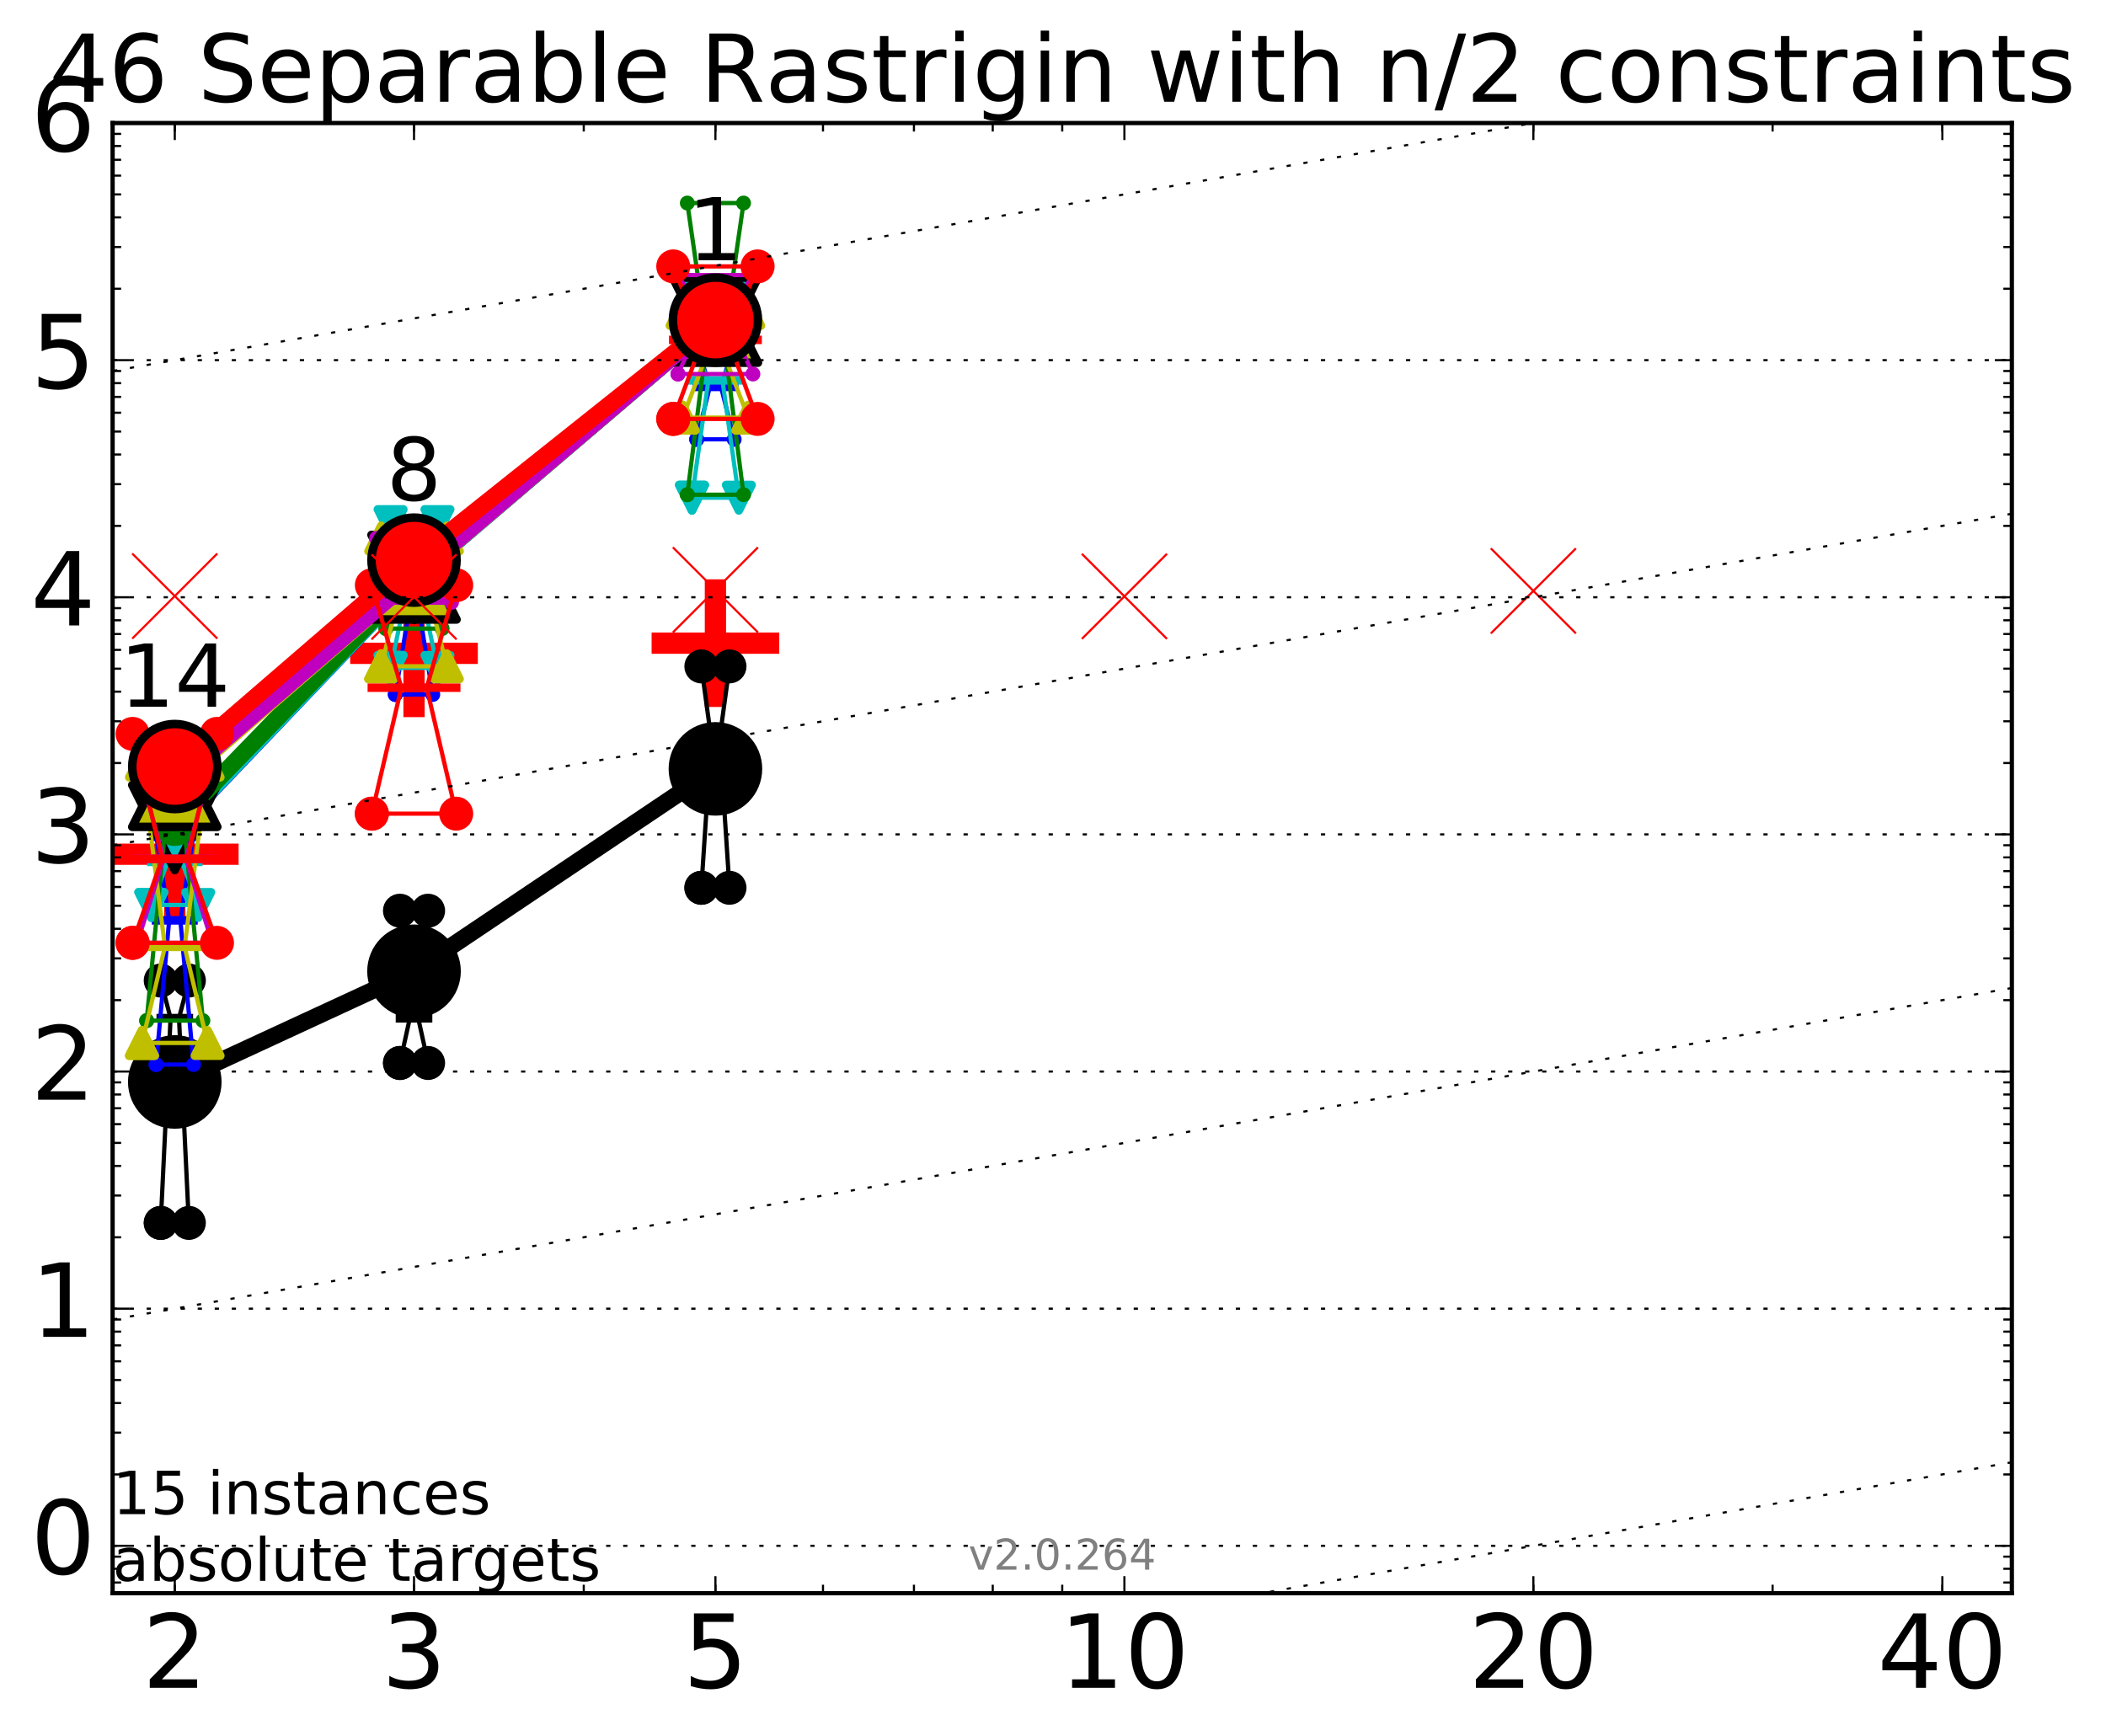 <?xml version="1.0" encoding="utf-8" standalone="no"?>
<!DOCTYPE svg PUBLIC "-//W3C//DTD SVG 1.1//EN"
  "http://www.w3.org/Graphics/SVG/1.1/DTD/svg11.dtd">
<!-- Created with matplotlib (http://matplotlib.org/) -->
<svg height="408pt" version="1.1" viewBox="0 0 495 408" width="495pt" xmlns="http://www.w3.org/2000/svg" xmlns:xlink="http://www.w3.org/1999/xlink">
 <defs>
  <style type="text/css">
*{stroke-linecap:butt;stroke-linejoin:round;stroke-miterlimit:100000;}
  </style>
 </defs>
 <g id="figure_1">
  <g id="patch_1">
   <path d="M 0 408.944 
L 495.042 408.944 
L 495.042 0 
L 0 0 
z
" style="fill:#ffffff;"/>
  </g>
  <g id="axes_1">
   <g id="patch_2">
    <path d="M 26.47 374.517 
L 472.87 374.517 
L 472.87 28.917 
L 26.47 28.917 
z
" style="fill:#ffffff;"/>
   </g>
   <g id="line2d_1">
    <defs>
     <path d="M -15 0 
L 15 0 
M 0 15 
L 0 -15 
" id="m76d7493a20" style="stroke:#ff0000;stroke-width:5.0;"/>
    </defs>
    <g clip-path="url(#p238293e2d3)">
     <use style="fill:#ff0000;stroke:#ff0000;stroke-width:5.0;" x="41.082" xlink:href="#m76d7493a20" y="200.799"/>
    </g>
   </g>
   <g id="line2d_2">
    <g clip-path="url(#p238293e2d3)">
     <use style="fill:#ff0000;stroke:#ff0000;stroke-width:5.0;" x="97.312" xlink:href="#m76d7493a20" y="153.574"/>
    </g>
   </g>
   <g id="line2d_3">
    <g clip-path="url(#p238293e2d3)">
     <use style="fill:#ff0000;stroke:#ff0000;stroke-width:5.0;" x="168.155" xlink:href="#m76d7493a20" y="151.191"/>
    </g>
   </g>
   <g id="line2d_4">
    <path clip-path="url(#p238293e2d3)" d="M 37.777 287.463 
L 40.09 239.325 
L 37.777 230.49 
L 44.386 230.49 
L 42.073 239.325 
L 44.386 287.463 
L 37.777 287.463 
" style="fill:none;stroke:#000000;stroke-linecap:square;"/>
   </g>
   <g id="line2d_5">
    <path clip-path="url(#p238293e2d3)" d="M 37.777 287.463 
L 44.386 287.463 
L 44.386 230.49 
L 37.777 230.49 
L 37.777 287.463 
" style="fill:none;"/>
    <defs>
     <path d="M 0 3 
C 0.796 3 1.559 2.684 2.121 2.121 
C 2.684 1.559 3 0.796 3 0 
C 3 -0.796 2.684 -1.559 2.121 -2.121 
C 1.559 -2.684 0.796 -3 0 -3 
C -0.796 -3 -1.559 -2.684 -2.121 -2.121 
C -2.684 -1.559 -3 -0.796 -3 0 
C -3 0.796 -2.684 1.559 -2.121 2.121 
C -1.559 2.684 -0.796 3 0 3 
z
" id="m2c2e54daf6" style="stroke:#000000;stroke-width:2.0;"/>
    </defs>
    <g clip-path="url(#p238293e2d3)">
     <use style="stroke:#000000;stroke-width:2.0;" x="37.777" xlink:href="#m2c2e54daf6" y="287.463"/>
     <use style="stroke:#000000;stroke-width:2.0;" x="44.386" xlink:href="#m2c2e54daf6" y="287.463"/>
     <use style="stroke:#000000;stroke-width:2.0;" x="44.386" xlink:href="#m2c2e54daf6" y="230.49"/>
     <use style="stroke:#000000;stroke-width:2.0;" x="37.777" xlink:href="#m2c2e54daf6" y="230.49"/>
     <use style="stroke:#000000;stroke-width:2.0;" x="37.777" xlink:href="#m2c2e54daf6" y="287.463"/>
    </g>
   </g>
   <g id="line2d_6">
    <path clip-path="url(#p238293e2d3)" d="M 37.777 239.325 
L 44.386 239.325 
" style="fill:none;stroke:#000000;stroke-linecap:square;stroke-width:2.0;"/>
   </g>
   <g id="line2d_7">
    <path clip-path="url(#p238293e2d3)" d="M 94.008 249.872 
L 96.321 239.373 
L 94.008 214.079 
L 100.617 214.079 
L 98.304 239.373 
L 100.617 249.872 
L 94.008 249.872 
" style="fill:none;stroke:#000000;stroke-linecap:square;"/>
   </g>
   <g id="line2d_8">
    <path clip-path="url(#p238293e2d3)" d="M 94.008 249.872 
L 100.617 249.872 
L 100.617 214.079 
L 94.008 214.079 
L 94.008 249.872 
" style="fill:none;"/>
    <g clip-path="url(#p238293e2d3)">
     <use style="stroke:#000000;stroke-width:2.0;" x="94.008" xlink:href="#m2c2e54daf6" y="249.872"/>
     <use style="stroke:#000000;stroke-width:2.0;" x="100.617" xlink:href="#m2c2e54daf6" y="249.872"/>
     <use style="stroke:#000000;stroke-width:2.0;" x="100.617" xlink:href="#m2c2e54daf6" y="214.079"/>
     <use style="stroke:#000000;stroke-width:2.0;" x="94.008" xlink:href="#m2c2e54daf6" y="214.079"/>
     <use style="stroke:#000000;stroke-width:2.0;" x="94.008" xlink:href="#m2c2e54daf6" y="249.872"/>
    </g>
   </g>
   <g id="line2d_9">
    <path clip-path="url(#p238293e2d3)" d="M 94.008 239.373 
L 100.617 239.373 
" style="fill:none;stroke:#000000;stroke-linecap:square;stroke-width:2.0;"/>
   </g>
   <g id="line2d_10">
    <path clip-path="url(#p238293e2d3)" d="M 164.85 208.687 
L 167.163 173.593 
L 164.85 156.65 
L 171.459 156.65 
L 169.146 173.593 
L 171.459 208.687 
L 164.85 208.687 
" style="fill:none;stroke:#000000;stroke-linecap:square;"/>
   </g>
   <g id="line2d_11">
    <path clip-path="url(#p238293e2d3)" d="M 164.85 208.687 
L 171.459 208.687 
L 171.459 156.65 
L 164.85 156.65 
L 164.85 208.687 
" style="fill:none;"/>
    <g clip-path="url(#p238293e2d3)">
     <use style="stroke:#000000;stroke-width:2.0;" x="164.85" xlink:href="#m2c2e54daf6" y="208.687"/>
     <use style="stroke:#000000;stroke-width:2.0;" x="171.459" xlink:href="#m2c2e54daf6" y="208.687"/>
     <use style="stroke:#000000;stroke-width:2.0;" x="171.459" xlink:href="#m2c2e54daf6" y="156.65"/>
     <use style="stroke:#000000;stroke-width:2.0;" x="164.85" xlink:href="#m2c2e54daf6" y="156.65"/>
     <use style="stroke:#000000;stroke-width:2.0;" x="164.85" xlink:href="#m2c2e54daf6" y="208.687"/>
    </g>
   </g>
   <g id="line2d_12">
    <path clip-path="url(#p238293e2d3)" d="M 164.85 173.593 
L 171.459 173.593 
" style="fill:none;stroke:#000000;stroke-linecap:square;stroke-width:2.0;"/>
   </g>
   <g id="line2d_13">
    <path clip-path="url(#p238293e2d3)" d="M 41.082 254.328 
L 97.312 228.314 
" style="fill:none;stroke:#000000;stroke-linecap:square;stroke-width:4.0;"/>
   </g>
   <g id="line2d_14">
    <path clip-path="url(#p238293e2d3)" d="M 97.312 228.314 
L 168.155 180.736 
" style="fill:none;stroke:#000000;stroke-linecap:square;stroke-width:4.0;"/>
   </g>
   <g id="line2d_15">
    <path clip-path="url(#p238293e2d3)" d="M 41.082 254.328 
L 97.312 228.314 
L 168.155 180.736 
" style="fill:none;"/>
    <defs>
     <path d="M 0 10 
C 2.652 10 5.196 8.946 7.071 7.071 
C 8.946 5.196 10 2.652 10 0 
C 10 -2.652 8.946 -5.196 7.071 -7.071 
C 5.196 -8.946 2.652 -10 0 -10 
C -2.652 -10 -5.196 -8.946 -7.071 -7.071 
C -8.946 -5.196 -10 -2.652 -10 0 
C -10 2.652 -8.946 5.196 -7.071 7.071 
C -5.196 8.946 -2.652 10 0 10 
z
" id="m42d35f47df" style="stroke:#000000;stroke-width:2.0;"/>
    </defs>
    <g clip-path="url(#p238293e2d3)">
     <use style="stroke:#000000;stroke-width:2.0;" x="41.082" xlink:href="#m42d35f47df" y="254.328"/>
     <use style="stroke:#000000;stroke-width:2.0;" x="97.312" xlink:href="#m42d35f47df" y="228.314"/>
     <use style="stroke:#000000;stroke-width:2.0;" x="168.155" xlink:href="#m42d35f47df" y="180.736"/>
    </g>
   </g>
   <g id="line2d_16">
    <path clip-path="url(#p238293e2d3)" d="M 36.676 250.246 
L 39.76 216.349 
L 36.676 196.046 
L 45.488 196.046 
L 42.403 216.349 
L 45.488 250.246 
L 36.676 250.246 
" style="fill:none;stroke:#0000ff;stroke-linecap:square;"/>
   </g>
   <g id="line2d_17">
    <path clip-path="url(#p238293e2d3)" d="M 36.676 250.246 
L 45.488 250.246 
L 45.488 196.046 
L 36.676 196.046 
L 36.676 250.246 
" style="fill:none;"/>
    <defs>
     <path d="M 0 1.5 
C 0.398 1.5 0.779 1.342 1.061 1.061 
C 1.342 0.779 1.5 0.398 1.5 0 
C 1.5 -0.398 1.342 -0.779 1.061 -1.061 
C 0.779 -1.342 0.398 -1.5 0 -1.5 
C -0.398 -1.5 -0.779 -1.342 -1.061 -1.061 
C -1.342 -0.779 -1.5 -0.398 -1.5 0 
C -1.5 0.398 -1.342 0.779 -1.061 1.061 
C -0.779 1.342 -0.398 1.5 0 1.5 
z
" id="m658dd83af4" style="stroke:#0000ff;stroke-width:0.5;"/>
    </defs>
    <g clip-path="url(#p238293e2d3)">
     <use style="fill:#0000ff;stroke:#0000ff;stroke-width:0.5;" x="36.676" xlink:href="#m658dd83af4" y="250.246"/>
     <use style="fill:#0000ff;stroke:#0000ff;stroke-width:0.5;" x="45.488" xlink:href="#m658dd83af4" y="250.246"/>
     <use style="fill:#0000ff;stroke:#0000ff;stroke-width:0.5;" x="45.488" xlink:href="#m658dd83af4" y="196.046"/>
     <use style="fill:#0000ff;stroke:#0000ff;stroke-width:0.5;" x="36.676" xlink:href="#m658dd83af4" y="196.046"/>
     <use style="fill:#0000ff;stroke:#0000ff;stroke-width:0.5;" x="36.676" xlink:href="#m658dd83af4" y="250.246"/>
    </g>
   </g>
   <g id="line2d_18">
    <path clip-path="url(#p238293e2d3)" d="M 36.676 216.349 
L 45.488 216.349 
" style="fill:none;stroke:#0000ff;stroke-linecap:square;stroke-width:2.0;"/>
   </g>
   <g id="line2d_19">
    <path clip-path="url(#p238293e2d3)" d="M 92.906 163.257 
L 95.991 144.344 
L 92.906 132.428 
L 101.718 132.428 
L 98.634 144.344 
L 101.718 163.257 
L 92.906 163.257 
" style="fill:none;stroke:#0000ff;stroke-linecap:square;"/>
   </g>
   <g id="line2d_20">
    <path clip-path="url(#p238293e2d3)" d="M 92.906 163.257 
L 101.718 163.257 
L 101.718 132.428 
L 92.906 132.428 
L 92.906 163.257 
" style="fill:none;"/>
    <g clip-path="url(#p238293e2d3)">
     <use style="fill:#0000ff;stroke:#0000ff;stroke-width:0.5;" x="92.906" xlink:href="#m658dd83af4" y="163.257"/>
     <use style="fill:#0000ff;stroke:#0000ff;stroke-width:0.5;" x="101.718" xlink:href="#m658dd83af4" y="163.257"/>
     <use style="fill:#0000ff;stroke:#0000ff;stroke-width:0.5;" x="101.718" xlink:href="#m658dd83af4" y="132.428"/>
     <use style="fill:#0000ff;stroke:#0000ff;stroke-width:0.5;" x="92.906" xlink:href="#m658dd83af4" y="132.428"/>
     <use style="fill:#0000ff;stroke:#0000ff;stroke-width:0.5;" x="92.906" xlink:href="#m658dd83af4" y="163.257"/>
    </g>
   </g>
   <g id="line2d_21">
    <path clip-path="url(#p238293e2d3)" d="M 92.906 144.344 
L 101.718 144.344 
" style="fill:none;stroke:#0000ff;stroke-linecap:square;stroke-width:2.0;"/>
   </g>
   <g id="line2d_22">
    <path clip-path="url(#p238293e2d3)" d="M 163.749 103.272 
L 166.833 90.95 
L 163.749 80.954 
L 172.561 80.954 
L 169.476 90.95 
L 172.561 103.272 
L 163.749 103.272 
" style="fill:none;stroke:#0000ff;stroke-linecap:square;"/>
   </g>
   <g id="line2d_23">
    <path clip-path="url(#p238293e2d3)" d="M 163.749 103.272 
L 172.561 103.272 
L 172.561 80.954 
L 163.749 80.954 
L 163.749 103.272 
" style="fill:none;"/>
    <g clip-path="url(#p238293e2d3)">
     <use style="fill:#0000ff;stroke:#0000ff;stroke-width:0.5;" x="163.749" xlink:href="#m658dd83af4" y="103.272"/>
     <use style="fill:#0000ff;stroke:#0000ff;stroke-width:0.5;" x="172.561" xlink:href="#m658dd83af4" y="103.272"/>
     <use style="fill:#0000ff;stroke:#0000ff;stroke-width:0.5;" x="172.561" xlink:href="#m658dd83af4" y="80.954"/>
     <use style="fill:#0000ff;stroke:#0000ff;stroke-width:0.5;" x="163.749" xlink:href="#m658dd83af4" y="80.954"/>
     <use style="fill:#0000ff;stroke:#0000ff;stroke-width:0.5;" x="163.749" xlink:href="#m658dd83af4" y="103.272"/>
    </g>
   </g>
   <g id="line2d_24">
    <path clip-path="url(#p238293e2d3)" d="M 163.749 90.95 
L 172.561 90.95 
" style="fill:none;stroke:#0000ff;stroke-linecap:square;stroke-width:2.0;"/>
   </g>
   <g id="line2d_25">
    <path clip-path="url(#p238293e2d3)" d="M 41.082 194.704 
L 97.312 135.755 
" style="fill:none;stroke:#0000ff;stroke-linecap:square;stroke-width:4.0;"/>
   </g>
   <g id="line2d_26">
    <path clip-path="url(#p238293e2d3)" d="M 97.312 135.755 
L 168.155 75.275 
" style="fill:none;stroke:#0000ff;stroke-linecap:square;stroke-width:4.0;"/>
   </g>
   <g id="line2d_27">
    <path clip-path="url(#p238293e2d3)" d="M 41.082 194.704 
L 97.312 135.755 
L 168.155 75.275 
" style="fill:none;"/>
    <defs>
     <path d="M 0 5 
C 1.326 5 2.598 4.473 3.536 3.536 
C 4.473 2.598 5 1.326 5 0 
C 5 -1.326 4.473 -2.598 3.536 -3.536 
C 2.598 -4.473 1.326 -5 0 -5 
C -1.326 -5 -2.598 -4.473 -3.536 -3.536 
C -4.473 -2.598 -5 -1.326 -5 0 
C -5 1.326 -4.473 2.598 -3.536 3.536 
C -2.598 4.473 -1.326 5 0 5 
z
" id="mf0b6dcc925" style="stroke:#0000ff;stroke-width:0.5;"/>
    </defs>
    <g clip-path="url(#p238293e2d3)">
     <use style="fill:#0000ff;stroke:#0000ff;stroke-width:0.5;" x="41.082" xlink:href="#mf0b6dcc925" y="194.704"/>
     <use style="fill:#0000ff;stroke:#0000ff;stroke-width:0.5;" x="97.312" xlink:href="#mf0b6dcc925" y="135.755"/>
     <use style="fill:#0000ff;stroke:#0000ff;stroke-width:0.5;" x="168.155" xlink:href="#mf0b6dcc925" y="75.275"/>
    </g>
   </g>
   <g id="line2d_28">
    <path clip-path="url(#p238293e2d3)" d="M 35.574 212.729 
L 39.429 202.596 
L 35.574 179.876 
L 46.589 179.876 
L 42.734 202.596 
L 46.589 212.729 
L 35.574 212.729 
" style="fill:none;stroke:#00bfbf;stroke-linecap:square;"/>
   </g>
   <g id="line2d_29">
    <path clip-path="url(#p238293e2d3)" d="M 35.574 212.729 
L 46.589 212.729 
L 46.589 179.876 
L 35.574 179.876 
L 35.574 212.729 
" style="fill:none;"/>
    <defs>
     <path d="M -0 3 
L 3 -3 
L -3 -3 
z
" id="m488200324b" style="stroke:#00bfbf;stroke-linejoin:miter;stroke-width:2.0;"/>
    </defs>
    <g clip-path="url(#p238293e2d3)">
     <use style="fill:#00bfbf;stroke:#00bfbf;stroke-linejoin:miter;stroke-width:2.0;" x="35.574" xlink:href="#m488200324b" y="212.729"/>
     <use style="fill:#00bfbf;stroke:#00bfbf;stroke-linejoin:miter;stroke-width:2.0;" x="46.589" xlink:href="#m488200324b" y="212.729"/>
     <use style="fill:#00bfbf;stroke:#00bfbf;stroke-linejoin:miter;stroke-width:2.0;" x="46.589" xlink:href="#m488200324b" y="179.876"/>
     <use style="fill:#00bfbf;stroke:#00bfbf;stroke-linejoin:miter;stroke-width:2.0;" x="35.574" xlink:href="#m488200324b" y="179.876"/>
     <use style="fill:#00bfbf;stroke:#00bfbf;stroke-linejoin:miter;stroke-width:2.0;" x="35.574" xlink:href="#m488200324b" y="212.729"/>
    </g>
   </g>
   <g id="line2d_30">
    <path clip-path="url(#p238293e2d3)" d="M 35.574 202.596 
L 46.589 202.596 
" style="fill:none;stroke:#00bfbf;stroke-linecap:square;stroke-width:2.0;"/>
   </g>
   <g id="line2d_31">
    <path clip-path="url(#p238293e2d3)" d="M 91.805 157.007 
L 95.66 138.714 
L 91.805 122.731 
L 102.82 122.731 
L 98.965 138.714 
L 102.82 157.007 
L 91.805 157.007 
" style="fill:none;stroke:#00bfbf;stroke-linecap:square;"/>
   </g>
   <g id="line2d_32">
    <path clip-path="url(#p238293e2d3)" d="M 91.805 157.007 
L 102.82 157.007 
L 102.82 122.731 
L 91.805 122.731 
L 91.805 157.007 
" style="fill:none;"/>
    <g clip-path="url(#p238293e2d3)">
     <use style="fill:#00bfbf;stroke:#00bfbf;stroke-linejoin:miter;stroke-width:2.0;" x="91.805" xlink:href="#m488200324b" y="157.007"/>
     <use style="fill:#00bfbf;stroke:#00bfbf;stroke-linejoin:miter;stroke-width:2.0;" x="102.82" xlink:href="#m488200324b" y="157.007"/>
     <use style="fill:#00bfbf;stroke:#00bfbf;stroke-linejoin:miter;stroke-width:2.0;" x="102.82" xlink:href="#m488200324b" y="122.731"/>
     <use style="fill:#00bfbf;stroke:#00bfbf;stroke-linejoin:miter;stroke-width:2.0;" x="91.805" xlink:href="#m488200324b" y="122.731"/>
     <use style="fill:#00bfbf;stroke:#00bfbf;stroke-linejoin:miter;stroke-width:2.0;" x="91.805" xlink:href="#m488200324b" y="157.007"/>
    </g>
   </g>
   <g id="line2d_33">
    <path clip-path="url(#p238293e2d3)" d="M 91.805 138.714 
L 102.82 138.714 
" style="fill:none;stroke:#00bfbf;stroke-linecap:square;stroke-width:2.0;"/>
   </g>
   <g id="line2d_34">
    <path clip-path="url(#p238293e2d3)" d="M 162.647 116.995 
L 166.502 89.409 
L 162.647 80.946 
L 173.662 80.946 
L 169.807 89.409 
L 173.662 116.995 
L 162.647 116.995 
" style="fill:none;stroke:#00bfbf;stroke-linecap:square;"/>
   </g>
   <g id="line2d_35">
    <path clip-path="url(#p238293e2d3)" d="M 162.647 116.995 
L 173.662 116.995 
L 173.662 80.946 
L 162.647 80.946 
L 162.647 116.995 
" style="fill:none;"/>
    <g clip-path="url(#p238293e2d3)">
     <use style="fill:#00bfbf;stroke:#00bfbf;stroke-linejoin:miter;stroke-width:2.0;" x="162.647" xlink:href="#m488200324b" y="116.995"/>
     <use style="fill:#00bfbf;stroke:#00bfbf;stroke-linejoin:miter;stroke-width:2.0;" x="173.662" xlink:href="#m488200324b" y="116.995"/>
     <use style="fill:#00bfbf;stroke:#00bfbf;stroke-linejoin:miter;stroke-width:2.0;" x="173.662" xlink:href="#m488200324b" y="80.946"/>
     <use style="fill:#00bfbf;stroke:#00bfbf;stroke-linejoin:miter;stroke-width:2.0;" x="162.647" xlink:href="#m488200324b" y="80.946"/>
     <use style="fill:#00bfbf;stroke:#00bfbf;stroke-linejoin:miter;stroke-width:2.0;" x="162.647" xlink:href="#m488200324b" y="116.995"/>
    </g>
   </g>
   <g id="line2d_36">
    <path clip-path="url(#p238293e2d3)" d="M 162.647 89.409 
L 173.662 89.409 
" style="fill:none;stroke:#00bfbf;stroke-linecap:square;stroke-width:2.0;"/>
   </g>
   <g id="line2d_37">
    <path clip-path="url(#p238293e2d3)" d="M 41.082 194.53 
L 97.312 135.737 
" style="fill:none;stroke:#00bfbf;stroke-linecap:square;stroke-width:4.0;"/>
   </g>
   <g id="line2d_38">
    <path clip-path="url(#p238293e2d3)" d="M 97.312 135.737 
L 168.155 75.271 
" style="fill:none;stroke:#00bfbf;stroke-linecap:square;stroke-width:4.0;"/>
   </g>
   <g id="line2d_39">
    <path clip-path="url(#p238293e2d3)" d="M 41.082 194.53 
L 97.312 135.737 
L 168.155 75.271 
" style="fill:none;"/>
    <defs>
     <path d="M -0 10 
L 10 -10 
L -10 -10 
z
" id="m3fb0b00c01" style="stroke:#000000;stroke-linejoin:miter;stroke-width:2.0;"/>
    </defs>
    <g clip-path="url(#p238293e2d3)">
     <use style="fill:#00bfbf;stroke:#000000;stroke-linejoin:miter;stroke-width:2.0;" x="41.082" xlink:href="#m3fb0b00c01" y="194.53"/>
     <use style="fill:#00bfbf;stroke:#000000;stroke-linejoin:miter;stroke-width:2.0;" x="97.312" xlink:href="#m3fb0b00c01" y="135.737"/>
     <use style="fill:#00bfbf;stroke:#000000;stroke-linejoin:miter;stroke-width:2.0;" x="168.155" xlink:href="#m3fb0b00c01" y="75.271"/>
    </g>
   </g>
   <g id="line2d_40">
    <path clip-path="url(#p238293e2d3)" d="M 34.473 239.909 
L 39.099 191.799 
L 34.473 185.023 
L 47.691 185.023 
L 43.064 191.799 
L 47.691 239.909 
L 34.473 239.909 
" style="fill:none;stroke:#008000;stroke-linecap:square;"/>
   </g>
   <g id="line2d_41">
    <path clip-path="url(#p238293e2d3)" d="M 34.473 239.909 
L 47.691 239.909 
L 47.691 185.023 
L 34.473 185.023 
L 34.473 239.909 
" style="fill:none;"/>
    <defs>
     <path d="M 0 1.5 
C 0.398 1.5 0.779 1.342 1.061 1.061 
C 1.342 0.779 1.5 0.398 1.5 0 
C 1.5 -0.398 1.342 -0.779 1.061 -1.061 
C 0.779 -1.342 0.398 -1.5 0 -1.5 
C -0.398 -1.5 -0.779 -1.342 -1.061 -1.061 
C -1.342 -0.779 -1.5 -0.398 -1.5 0 
C -1.5 0.398 -1.342 0.779 -1.061 1.061 
C -0.779 1.342 -0.398 1.5 0 1.5 
z
" id="ma0e97521d0" style="stroke:#008000;stroke-width:0.5;"/>
    </defs>
    <g clip-path="url(#p238293e2d3)">
     <use style="fill:#008000;stroke:#008000;stroke-width:0.5;" x="34.473" xlink:href="#ma0e97521d0" y="239.909"/>
     <use style="fill:#008000;stroke:#008000;stroke-width:0.5;" x="47.691" xlink:href="#ma0e97521d0" y="239.909"/>
     <use style="fill:#008000;stroke:#008000;stroke-width:0.5;" x="47.691" xlink:href="#ma0e97521d0" y="185.023"/>
     <use style="fill:#008000;stroke:#008000;stroke-width:0.5;" x="34.473" xlink:href="#ma0e97521d0" y="185.023"/>
     <use style="fill:#008000;stroke:#008000;stroke-width:0.5;" x="34.473" xlink:href="#ma0e97521d0" y="239.909"/>
    </g>
   </g>
   <g id="line2d_42">
    <path clip-path="url(#p238293e2d3)" d="M 34.473 191.799 
L 47.691 191.799 
" style="fill:none;stroke:#008000;stroke-linecap:square;stroke-width:2.0;"/>
   </g>
   <g id="line2d_43">
    <path clip-path="url(#p238293e2d3)" d="M 90.703 147.757 
L 95.33 140.904 
L 90.703 138.659 
L 103.921 138.659 
L 99.295 140.904 
L 103.921 147.757 
L 90.703 147.757 
" style="fill:none;stroke:#008000;stroke-linecap:square;"/>
   </g>
   <g id="line2d_44">
    <path clip-path="url(#p238293e2d3)" d="M 90.703 147.757 
L 103.921 147.757 
L 103.921 138.659 
L 90.703 138.659 
L 90.703 147.757 
" style="fill:none;"/>
    <g clip-path="url(#p238293e2d3)">
     <use style="fill:#008000;stroke:#008000;stroke-width:0.5;" x="90.703" xlink:href="#ma0e97521d0" y="147.757"/>
     <use style="fill:#008000;stroke:#008000;stroke-width:0.5;" x="103.921" xlink:href="#ma0e97521d0" y="147.757"/>
     <use style="fill:#008000;stroke:#008000;stroke-width:0.5;" x="103.921" xlink:href="#ma0e97521d0" y="138.659"/>
     <use style="fill:#008000;stroke:#008000;stroke-width:0.5;" x="90.703" xlink:href="#ma0e97521d0" y="138.659"/>
     <use style="fill:#008000;stroke:#008000;stroke-width:0.5;" x="90.703" xlink:href="#ma0e97521d0" y="147.757"/>
    </g>
   </g>
   <g id="line2d_45">
    <path clip-path="url(#p238293e2d3)" d="M 90.703 140.904 
L 103.921 140.904 
" style="fill:none;stroke:#008000;stroke-linecap:square;stroke-width:2.0;"/>
   </g>
   <g id="line2d_46">
    <path clip-path="url(#p238293e2d3)" d="M 161.546 116.294 
L 166.172 79.709 
L 161.546 47.731 
L 174.763 47.731 
L 170.137 79.709 
L 174.763 116.294 
L 161.546 116.294 
" style="fill:none;stroke:#008000;stroke-linecap:square;"/>
   </g>
   <g id="line2d_47">
    <path clip-path="url(#p238293e2d3)" d="M 161.546 116.294 
L 174.763 116.294 
L 174.763 47.731 
L 161.546 47.731 
L 161.546 116.294 
" style="fill:none;"/>
    <g clip-path="url(#p238293e2d3)">
     <use style="fill:#008000;stroke:#008000;stroke-width:0.5;" x="161.546" xlink:href="#ma0e97521d0" y="116.294"/>
     <use style="fill:#008000;stroke:#008000;stroke-width:0.5;" x="174.763" xlink:href="#ma0e97521d0" y="116.294"/>
     <use style="fill:#008000;stroke:#008000;stroke-width:0.5;" x="174.763" xlink:href="#ma0e97521d0" y="47.731"/>
     <use style="fill:#008000;stroke:#008000;stroke-width:0.5;" x="161.546" xlink:href="#ma0e97521d0" y="47.731"/>
     <use style="fill:#008000;stroke:#008000;stroke-width:0.5;" x="161.546" xlink:href="#ma0e97521d0" y="116.294"/>
    </g>
   </g>
   <g id="line2d_48">
    <path clip-path="url(#p238293e2d3)" d="M 161.546 79.709 
L 174.763 79.709 
" style="fill:none;stroke:#008000;stroke-linecap:square;stroke-width:2.0;"/>
   </g>
   <g id="line2d_49">
    <path clip-path="url(#p238293e2d3)" d="M 41.082 193.597 
L 97.312 135.662 
" style="fill:none;stroke:#008000;stroke-linecap:square;stroke-width:4.0;"/>
   </g>
   <g id="line2d_50">
    <path clip-path="url(#p238293e2d3)" d="M 97.312 135.662 
L 168.155 75.264 
" style="fill:none;stroke:#008000;stroke-linecap:square;stroke-width:4.0;"/>
   </g>
   <g id="line2d_51">
    <path clip-path="url(#p238293e2d3)" d="M 41.082 193.597 
L 97.312 135.662 
L 168.155 75.264 
" style="fill:none;"/>
    <defs>
     <path d="M 0 5 
C 1.326 5 2.598 4.473 3.536 3.536 
C 4.473 2.598 5 1.326 5 0 
C 5 -1.326 4.473 -2.598 3.536 -3.536 
C 2.598 -4.473 1.326 -5 0 -5 
C -1.326 -5 -2.598 -4.473 -3.536 -3.536 
C -4.473 -2.598 -5 -1.326 -5 0 
C -5 1.326 -4.473 2.598 -3.536 3.536 
C -2.598 4.473 -1.326 5 0 5 
z
" id="mbcd783c03e" style="stroke:#008000;stroke-width:0.5;"/>
    </defs>
    <g clip-path="url(#p238293e2d3)">
     <use style="fill:#008000;stroke:#008000;stroke-width:0.5;" x="41.082" xlink:href="#mbcd783c03e" y="193.597"/>
     <use style="fill:#008000;stroke:#008000;stroke-width:0.5;" x="97.312" xlink:href="#mbcd783c03e" y="135.662"/>
     <use style="fill:#008000;stroke:#008000;stroke-width:0.5;" x="168.155" xlink:href="#mbcd783c03e" y="75.264"/>
    </g>
   </g>
   <g id="line2d_52">
    <path clip-path="url(#p238293e2d3)" d="M 33.371 245.163 
L 38.768 222.581 
L 33.371 179.716 
L 48.792 179.716 
L 43.395 222.581 
L 48.792 245.163 
L 33.371 245.163 
" style="fill:none;stroke:#bfbf00;stroke-linecap:square;"/>
   </g>
   <g id="line2d_53">
    <path clip-path="url(#p238293e2d3)" d="M 33.371 245.163 
L 48.792 245.163 
L 48.792 179.716 
L 33.371 179.716 
L 33.371 245.163 
" style="fill:none;"/>
    <defs>
     <path d="M 0 -3 
L -3 3 
L 3 3 
z
" id="m02dd34011d" style="stroke:#bfbf00;stroke-linejoin:miter;stroke-width:2.0;"/>
    </defs>
    <g clip-path="url(#p238293e2d3)">
     <use style="fill:#bfbf00;stroke:#bfbf00;stroke-linejoin:miter;stroke-width:2.0;" x="33.371" xlink:href="#m02dd34011d" y="245.163"/>
     <use style="fill:#bfbf00;stroke:#bfbf00;stroke-linejoin:miter;stroke-width:2.0;" x="48.792" xlink:href="#m02dd34011d" y="245.163"/>
     <use style="fill:#bfbf00;stroke:#bfbf00;stroke-linejoin:miter;stroke-width:2.0;" x="48.792" xlink:href="#m02dd34011d" y="179.716"/>
     <use style="fill:#bfbf00;stroke:#bfbf00;stroke-linejoin:miter;stroke-width:2.0;" x="33.371" xlink:href="#m02dd34011d" y="179.716"/>
     <use style="fill:#bfbf00;stroke:#bfbf00;stroke-linejoin:miter;stroke-width:2.0;" x="33.371" xlink:href="#m02dd34011d" y="245.163"/>
    </g>
   </g>
   <g id="line2d_54">
    <path clip-path="url(#p238293e2d3)" d="M 33.371 222.581 
L 48.792 222.581 
" style="fill:none;stroke:#bfbf00;stroke-linecap:square;stroke-width:2.0;"/>
   </g>
   <g id="line2d_55">
    <path clip-path="url(#p238293e2d3)" d="M 89.602 156.613 
L 94.999 135.128 
L 89.602 126.58 
L 105.023 126.58 
L 99.625 135.128 
L 105.023 156.613 
L 89.602 156.613 
" style="fill:none;stroke:#bfbf00;stroke-linecap:square;"/>
   </g>
   <g id="line2d_56">
    <path clip-path="url(#p238293e2d3)" d="M 89.602 156.613 
L 105.023 156.613 
L 105.023 126.58 
L 89.602 126.58 
L 89.602 156.613 
" style="fill:none;"/>
    <g clip-path="url(#p238293e2d3)">
     <use style="fill:#bfbf00;stroke:#bfbf00;stroke-linejoin:miter;stroke-width:2.0;" x="89.602" xlink:href="#m02dd34011d" y="156.613"/>
     <use style="fill:#bfbf00;stroke:#bfbf00;stroke-linejoin:miter;stroke-width:2.0;" x="105.023" xlink:href="#m02dd34011d" y="156.613"/>
     <use style="fill:#bfbf00;stroke:#bfbf00;stroke-linejoin:miter;stroke-width:2.0;" x="105.023" xlink:href="#m02dd34011d" y="126.58"/>
     <use style="fill:#bfbf00;stroke:#bfbf00;stroke-linejoin:miter;stroke-width:2.0;" x="89.602" xlink:href="#m02dd34011d" y="126.58"/>
     <use style="fill:#bfbf00;stroke:#bfbf00;stroke-linejoin:miter;stroke-width:2.0;" x="89.602" xlink:href="#m02dd34011d" y="156.613"/>
    </g>
   </g>
   <g id="line2d_57">
    <path clip-path="url(#p238293e2d3)" d="M 89.602 135.128 
L 105.023 135.128 
" style="fill:none;stroke:#bfbf00;stroke-linecap:square;stroke-width:2.0;"/>
   </g>
   <g id="line2d_58">
    <path clip-path="url(#p238293e2d3)" d="M 160.444 98.169 
L 165.841 84.107 
L 160.444 73.549 
L 175.865 73.549 
L 170.468 84.107 
L 175.865 98.169 
L 160.444 98.169 
" style="fill:none;stroke:#bfbf00;stroke-linecap:square;"/>
   </g>
   <g id="line2d_59">
    <path clip-path="url(#p238293e2d3)" d="M 160.444 98.169 
L 175.865 98.169 
L 175.865 73.549 
L 160.444 73.549 
L 160.444 98.169 
" style="fill:none;"/>
    <g clip-path="url(#p238293e2d3)">
     <use style="fill:#bfbf00;stroke:#bfbf00;stroke-linejoin:miter;stroke-width:2.0;" x="160.444" xlink:href="#m02dd34011d" y="98.169"/>
     <use style="fill:#bfbf00;stroke:#bfbf00;stroke-linejoin:miter;stroke-width:2.0;" x="175.865" xlink:href="#m02dd34011d" y="98.169"/>
     <use style="fill:#bfbf00;stroke:#bfbf00;stroke-linejoin:miter;stroke-width:2.0;" x="175.865" xlink:href="#m02dd34011d" y="73.549"/>
     <use style="fill:#bfbf00;stroke:#bfbf00;stroke-linejoin:miter;stroke-width:2.0;" x="160.444" xlink:href="#m02dd34011d" y="73.549"/>
     <use style="fill:#bfbf00;stroke:#bfbf00;stroke-linejoin:miter;stroke-width:2.0;" x="160.444" xlink:href="#m02dd34011d" y="98.169"/>
    </g>
   </g>
   <g id="line2d_60">
    <path clip-path="url(#p238293e2d3)" d="M 160.444 84.107 
L 175.865 84.107 
" style="fill:none;stroke:#bfbf00;stroke-linecap:square;stroke-width:2.0;"/>
   </g>
   <g id="line2d_61">
    <path clip-path="url(#p238293e2d3)" d="M 41.082 184.371 
L 97.312 135.622 
" style="fill:none;stroke:#bfbf00;stroke-linecap:square;stroke-width:4.0;"/>
   </g>
   <g id="line2d_62">
    <path clip-path="url(#p238293e2d3)" d="M 97.312 135.622 
L 168.155 75.258 
" style="fill:none;stroke:#bfbf00;stroke-linecap:square;stroke-width:4.0;"/>
   </g>
   <g id="line2d_63">
    <path clip-path="url(#p238293e2d3)" d="M 41.082 184.371 
L 97.312 135.622 
L 168.155 75.258 
" style="fill:none;"/>
    <defs>
     <path d="M 0 -10 
L -10 10 
L 10 10 
z
" id="mcfe36bc85a" style="stroke:#000000;stroke-linejoin:miter;stroke-width:2.0;"/>
    </defs>
    <g clip-path="url(#p238293e2d3)">
     <use style="fill:#bfbf00;stroke:#000000;stroke-linejoin:miter;stroke-width:2.0;" x="41.082" xlink:href="#mcfe36bc85a" y="184.371"/>
     <use style="fill:#bfbf00;stroke:#000000;stroke-linejoin:miter;stroke-width:2.0;" x="97.312" xlink:href="#mcfe36bc85a" y="135.622"/>
     <use style="fill:#bfbf00;stroke:#000000;stroke-linejoin:miter;stroke-width:2.0;" x="168.155" xlink:href="#mcfe36bc85a" y="75.258"/>
    </g>
   </g>
   <g id="line2d_64">
    <path clip-path="url(#p238293e2d3)" d="M 32.27 221.626 
L 38.438 201.88 
L 32.27 179.086 
L 49.893 179.086 
L 43.725 201.88 
L 49.893 221.626 
L 32.27 221.626 
" style="fill:none;stroke:#bf00bf;stroke-linecap:square;"/>
   </g>
   <g id="line2d_65">
    <path clip-path="url(#p238293e2d3)" d="M 32.27 221.626 
L 49.893 221.626 
L 49.893 179.086 
L 32.27 179.086 
L 32.27 221.626 
" style="fill:none;"/>
    <defs>
     <path d="M 0 1.5 
C 0.398 1.5 0.779 1.342 1.061 1.061 
C 1.342 0.779 1.5 0.398 1.5 0 
C 1.5 -0.398 1.342 -0.779 1.061 -1.061 
C 0.779 -1.342 0.398 -1.5 0 -1.5 
C -0.398 -1.5 -0.779 -1.342 -1.061 -1.061 
C -1.342 -0.779 -1.5 -0.398 -1.5 0 
C -1.5 0.398 -1.342 0.779 -1.061 1.061 
C -0.779 1.342 -0.398 1.5 0 1.5 
z
" id="m19aea4da40" style="stroke:#bf00bf;stroke-width:0.5;"/>
    </defs>
    <g clip-path="url(#p238293e2d3)">
     <use style="fill:#bf00bf;stroke:#bf00bf;stroke-width:0.5;" x="32.27" xlink:href="#m19aea4da40" y="221.626"/>
     <use style="fill:#bf00bf;stroke:#bf00bf;stroke-width:0.5;" x="49.893" xlink:href="#m19aea4da40" y="221.626"/>
     <use style="fill:#bf00bf;stroke:#bf00bf;stroke-width:0.5;" x="49.893" xlink:href="#m19aea4da40" y="179.086"/>
     <use style="fill:#bf00bf;stroke:#bf00bf;stroke-width:0.5;" x="32.27" xlink:href="#m19aea4da40" y="179.086"/>
     <use style="fill:#bf00bf;stroke:#bf00bf;stroke-width:0.5;" x="32.27" xlink:href="#m19aea4da40" y="221.626"/>
    </g>
   </g>
   <g id="line2d_66">
    <path clip-path="url(#p238293e2d3)" d="M 32.27 201.88 
L 49.893 201.88 
" style="fill:none;stroke:#bf00bf;stroke-linecap:square;stroke-width:2.0;"/>
   </g>
   <g id="line2d_67">
    <path clip-path="url(#p238293e2d3)" d="M 88.5 141.595 
L 94.669 141.181 
L 88.5 126.547 
L 106.124 126.547 
L 99.956 141.181 
L 106.124 141.595 
L 88.5 141.595 
" style="fill:none;stroke:#bf00bf;stroke-linecap:square;"/>
   </g>
   <g id="line2d_68">
    <path clip-path="url(#p238293e2d3)" d="M 88.5 141.595 
L 106.124 141.595 
L 106.124 126.547 
L 88.5 126.547 
L 88.5 141.595 
" style="fill:none;"/>
    <g clip-path="url(#p238293e2d3)">
     <use style="fill:#bf00bf;stroke:#bf00bf;stroke-width:0.5;" x="88.5" xlink:href="#m19aea4da40" y="141.595"/>
     <use style="fill:#bf00bf;stroke:#bf00bf;stroke-width:0.5;" x="106.124" xlink:href="#m19aea4da40" y="141.595"/>
     <use style="fill:#bf00bf;stroke:#bf00bf;stroke-width:0.5;" x="106.124" xlink:href="#m19aea4da40" y="126.547"/>
     <use style="fill:#bf00bf;stroke:#bf00bf;stroke-width:0.5;" x="88.5" xlink:href="#m19aea4da40" y="126.547"/>
     <use style="fill:#bf00bf;stroke:#bf00bf;stroke-width:0.5;" x="88.5" xlink:href="#m19aea4da40" y="141.595"/>
    </g>
   </g>
   <g id="line2d_69">
    <path clip-path="url(#p238293e2d3)" d="M 88.5 141.181 
L 106.124 141.181 
" style="fill:none;stroke:#bf00bf;stroke-linecap:square;stroke-width:2.0;"/>
   </g>
   <g id="line2d_70">
    <path clip-path="url(#p238293e2d3)" d="M 159.343 87.919 
L 165.511 74.506 
L 159.343 64.653 
L 176.966 64.653 
L 170.798 74.506 
L 176.966 87.919 
L 159.343 87.919 
" style="fill:none;stroke:#bf00bf;stroke-linecap:square;"/>
   </g>
   <g id="line2d_71">
    <path clip-path="url(#p238293e2d3)" d="M 159.343 87.919 
L 176.966 87.919 
L 176.966 64.653 
L 159.343 64.653 
L 159.343 87.919 
" style="fill:none;"/>
    <g clip-path="url(#p238293e2d3)">
     <use style="fill:#bf00bf;stroke:#bf00bf;stroke-width:0.5;" x="159.343" xlink:href="#m19aea4da40" y="87.919"/>
     <use style="fill:#bf00bf;stroke:#bf00bf;stroke-width:0.5;" x="176.966" xlink:href="#m19aea4da40" y="87.919"/>
     <use style="fill:#bf00bf;stroke:#bf00bf;stroke-width:0.5;" x="176.966" xlink:href="#m19aea4da40" y="64.653"/>
     <use style="fill:#bf00bf;stroke:#bf00bf;stroke-width:0.5;" x="159.343" xlink:href="#m19aea4da40" y="64.653"/>
     <use style="fill:#bf00bf;stroke:#bf00bf;stroke-width:0.5;" x="159.343" xlink:href="#m19aea4da40" y="87.919"/>
    </g>
   </g>
   <g id="line2d_72">
    <path clip-path="url(#p238293e2d3)" d="M 159.343 74.506 
L 176.966 74.506 
" style="fill:none;stroke:#bf00bf;stroke-linecap:square;stroke-width:2.0;"/>
   </g>
   <g id="line2d_73">
    <path clip-path="url(#p238293e2d3)" d="M 41.082 183.859 
L 97.312 135.567 
" style="fill:none;stroke:#bf00bf;stroke-linecap:square;stroke-width:4.0;"/>
   </g>
   <g id="line2d_74">
    <path clip-path="url(#p238293e2d3)" d="M 97.312 135.567 
L 168.155 75.245 
" style="fill:none;stroke:#bf00bf;stroke-linecap:square;stroke-width:4.0;"/>
   </g>
   <g id="line2d_75">
    <path clip-path="url(#p238293e2d3)" d="M 41.082 183.859 
L 97.312 135.567 
L 168.155 75.245 
" style="fill:none;"/>
    <defs>
     <path d="M 0 5 
C 1.326 5 2.598 4.473 3.536 3.536 
C 4.473 2.598 5 1.326 5 0 
C 5 -1.326 4.473 -2.598 3.536 -3.536 
C 2.598 -4.473 1.326 -5 0 -5 
C -1.326 -5 -2.598 -4.473 -3.536 -3.536 
C -4.473 -2.598 -5 -1.326 -5 0 
C -5 1.326 -4.473 2.598 -3.536 3.536 
C -2.598 4.473 -1.326 5 0 5 
z
" id="mc7d7e7ac18" style="stroke:#bf00bf;stroke-width:0.5;"/>
    </defs>
    <g clip-path="url(#p238293e2d3)">
     <use style="fill:#bf00bf;stroke:#bf00bf;stroke-width:0.5;" x="41.082" xlink:href="#mc7d7e7ac18" y="183.859"/>
     <use style="fill:#bf00bf;stroke:#bf00bf;stroke-width:0.5;" x="97.312" xlink:href="#mc7d7e7ac18" y="135.567"/>
     <use style="fill:#bf00bf;stroke:#bf00bf;stroke-width:0.5;" x="168.155" xlink:href="#mc7d7e7ac18" y="75.245"/>
    </g>
   </g>
   <g id="line2d_76">
    <path clip-path="url(#p238293e2d3)" d="M 31.168 221.626 
L 38.108 201.88 
L 31.168 172.513 
L 50.995 172.513 
L 44.056 201.88 
L 50.995 221.626 
L 31.168 221.626 
" style="fill:none;stroke:#ff0000;stroke-linecap:square;"/>
   </g>
   <g id="line2d_77">
    <path clip-path="url(#p238293e2d3)" d="M 31.168 221.626 
L 50.995 221.626 
L 50.995 172.513 
L 31.168 172.513 
L 31.168 221.626 
" style="fill:none;"/>
    <defs>
     <path d="M 0 3 
C 0.796 3 1.559 2.684 2.121 2.121 
C 2.684 1.559 3 0.796 3 0 
C 3 -0.796 2.684 -1.559 2.121 -2.121 
C 1.559 -2.684 0.796 -3 0 -3 
C -0.796 -3 -1.559 -2.684 -2.121 -2.121 
C -2.684 -1.559 -3 -0.796 -3 0 
C -3 0.796 -2.684 1.559 -2.121 2.121 
C -1.559 2.684 -0.796 3 0 3 
z
" id="m38aab95203" style="stroke:#ff0000;stroke-width:2.0;"/>
    </defs>
    <g clip-path="url(#p238293e2d3)">
     <use style="fill:#ff0000;stroke:#ff0000;stroke-width:2.0;" x="31.168" xlink:href="#m38aab95203" y="221.626"/>
     <use style="fill:#ff0000;stroke:#ff0000;stroke-width:2.0;" x="50.995" xlink:href="#m38aab95203" y="221.626"/>
     <use style="fill:#ff0000;stroke:#ff0000;stroke-width:2.0;" x="50.995" xlink:href="#m38aab95203" y="172.513"/>
     <use style="fill:#ff0000;stroke:#ff0000;stroke-width:2.0;" x="31.168" xlink:href="#m38aab95203" y="172.513"/>
     <use style="fill:#ff0000;stroke:#ff0000;stroke-width:2.0;" x="31.168" xlink:href="#m38aab95203" y="221.626"/>
    </g>
   </g>
   <g id="line2d_78">
    <path clip-path="url(#p238293e2d3)" d="M 31.168 201.88 
L 50.995 201.88 
" style="fill:none;stroke:#ff0000;stroke-linecap:square;stroke-width:2.0;"/>
   </g>
   <g id="line2d_79">
    <path clip-path="url(#p238293e2d3)" d="M 87.399 191.262 
L 94.338 161.656 
L 87.399 137.564 
L 107.226 137.564 
L 100.286 161.656 
L 107.226 191.262 
L 87.399 191.262 
" style="fill:none;stroke:#ff0000;stroke-linecap:square;"/>
   </g>
   <g id="line2d_80">
    <path clip-path="url(#p238293e2d3)" d="M 87.399 191.262 
L 107.226 191.262 
L 107.226 137.564 
L 87.399 137.564 
L 87.399 191.262 
" style="fill:none;"/>
    <g clip-path="url(#p238293e2d3)">
     <use style="fill:#ff0000;stroke:#ff0000;stroke-width:2.0;" x="87.399" xlink:href="#m38aab95203" y="191.262"/>
     <use style="fill:#ff0000;stroke:#ff0000;stroke-width:2.0;" x="107.226" xlink:href="#m38aab95203" y="191.262"/>
     <use style="fill:#ff0000;stroke:#ff0000;stroke-width:2.0;" x="107.226" xlink:href="#m38aab95203" y="137.564"/>
     <use style="fill:#ff0000;stroke:#ff0000;stroke-width:2.0;" x="87.399" xlink:href="#m38aab95203" y="137.564"/>
     <use style="fill:#ff0000;stroke:#ff0000;stroke-width:2.0;" x="87.399" xlink:href="#m38aab95203" y="191.262"/>
    </g>
   </g>
   <g id="line2d_81">
    <path clip-path="url(#p238293e2d3)" d="M 87.399 161.656 
L 107.226 161.656 
" style="fill:none;stroke:#ff0000;stroke-linecap:square;stroke-width:2.0;"/>
   </g>
   <g id="line2d_82">
    <path clip-path="url(#p238293e2d3)" d="M 158.241 98.468 
L 165.181 79.891 
L 158.241 62.621 
L 178.068 62.621 
L 171.129 79.891 
L 178.068 98.468 
L 158.241 98.468 
" style="fill:none;stroke:#ff0000;stroke-linecap:square;"/>
   </g>
   <g id="line2d_83">
    <path clip-path="url(#p238293e2d3)" d="M 158.241 98.468 
L 178.068 98.468 
L 178.068 62.621 
L 158.241 62.621 
L 158.241 98.468 
" style="fill:none;"/>
    <g clip-path="url(#p238293e2d3)">
     <use style="fill:#ff0000;stroke:#ff0000;stroke-width:2.0;" x="158.241" xlink:href="#m38aab95203" y="98.468"/>
     <use style="fill:#ff0000;stroke:#ff0000;stroke-width:2.0;" x="178.068" xlink:href="#m38aab95203" y="98.468"/>
     <use style="fill:#ff0000;stroke:#ff0000;stroke-width:2.0;" x="178.068" xlink:href="#m38aab95203" y="62.621"/>
     <use style="fill:#ff0000;stroke:#ff0000;stroke-width:2.0;" x="158.241" xlink:href="#m38aab95203" y="62.621"/>
     <use style="fill:#ff0000;stroke:#ff0000;stroke-width:2.0;" x="158.241" xlink:href="#m38aab95203" y="98.468"/>
    </g>
   </g>
   <g id="line2d_84">
    <path clip-path="url(#p238293e2d3)" d="M 158.241 79.891 
L 178.068 79.891 
" style="fill:none;stroke:#ff0000;stroke-linecap:square;stroke-width:2.0;"/>
   </g>
   <g id="line2d_85">
    <path clip-path="url(#p238293e2d3)" d="M 41.082 180.188 
L 97.312 131.668 
" style="fill:none;stroke:#ff0000;stroke-linecap:square;stroke-width:4.0;"/>
   </g>
   <g id="line2d_86">
    <path clip-path="url(#p238293e2d3)" d="M 97.312 131.668 
L 168.155 75.245 
" style="fill:none;stroke:#ff0000;stroke-linecap:square;stroke-width:4.0;"/>
   </g>
   <g id="line2d_87">
    <path clip-path="url(#p238293e2d3)" d="M 41.082 180.188 
L 97.312 131.668 
L 168.155 75.245 
" style="fill:none;"/>
    <defs>
     <path d="M 0 10 
C 2.652 10 5.196 8.946 7.071 7.071 
C 8.946 5.196 10 2.652 10 0 
C 10 -2.652 8.946 -5.196 7.071 -7.071 
C 5.196 -8.946 2.652 -10 0 -10 
C -2.652 -10 -5.196 -8.946 -7.071 -7.071 
C -8.946 -5.196 -10 -2.652 -10 0 
C -10 2.652 -8.946 5.196 -7.071 7.071 
C -5.196 8.946 -2.652 10 0 10 
z
" id="maaa1a9a7b7" style="stroke:#000000;stroke-width:2.0;"/>
    </defs>
    <g clip-path="url(#p238293e2d3)">
     <use style="fill:#ff0000;stroke:#000000;stroke-width:2.0;" x="41.082" xlink:href="#maaa1a9a7b7" y="180.188"/>
     <use style="fill:#ff0000;stroke:#000000;stroke-width:2.0;" x="97.312" xlink:href="#maaa1a9a7b7" y="131.668"/>
     <use style="fill:#ff0000;stroke:#000000;stroke-width:2.0;" x="168.155" xlink:href="#maaa1a9a7b7" y="75.245"/>
    </g>
   </g>
   <g id="line2d_88"/>
   <g id="line2d_89"/>
   <g id="line2d_90"/>
   <g id="line2d_91"/>
   <g id="line2d_92"/>
   <g id="line2d_93"/>
   <g id="line2d_94"/>
   <g id="line2d_95">
    <defs>
     <path d="M -10 10 
L 10 -10 
M -10 -10 
L 10 10 
" id="mddc0458d4e" style="stroke:#ff0000;stroke-width:0.5;"/>
    </defs>
    <g clip-path="url(#p238293e2d3)">
     <use style="fill:#ff0000;stroke:#ff0000;stroke-width:0.5;" x="41.082" xlink:href="#mddc0458d4e" y="140.115"/>
     <use style="fill:#ff0000;stroke:#ff0000;stroke-width:0.5;" x="97.312" xlink:href="#mddc0458d4e" y="140.311"/>
     <use style="fill:#ff0000;stroke:#ff0000;stroke-width:0.5;" x="168.155" xlink:href="#mddc0458d4e" y="138.662"/>
     <use style="fill:#ff0000;stroke:#ff0000;stroke-width:0.5;" x="264.282" xlink:href="#mddc0458d4e" y="140.184"/>
     <use style="fill:#ff0000;stroke:#ff0000;stroke-width:0.5;" x="360.409" xlink:href="#mddc0458d4e" y="138.9"/>
    </g>
   </g>
   <g id="line2d_96">
    <path clip-path="url(#p238293e2d3)" d="M 93.591 409.944 
L 496.042 339.692 
" style="fill:none;stroke:#000000;stroke-dasharray:1,3;stroke-dashoffset:0.0;stroke-width:0.5;"/>
   </g>
   <g id="line2d_97">
    <path clip-path="url(#p238293e2d3)" d="M -1 314.972 
L 496.042 228.208 
" style="fill:none;stroke:#000000;stroke-dasharray:1,3;stroke-dashoffset:0.0;stroke-width:0.5;"/>
   </g>
   <g id="line2d_98">
    <path clip-path="url(#p238293e2d3)" d="M -1 203.488 
L 496.042 116.724 
" style="fill:none;stroke:#000000;stroke-dasharray:1,3;stroke-dashoffset:0.0;stroke-width:0.5;"/>
   </g>
   <g id="line2d_99">
    <path clip-path="url(#p238293e2d3)" d="M -1 92.004 
L 496.042 5.24 
" style="fill:none;stroke:#000000;stroke-dasharray:1,3;stroke-dashoffset:0.0;stroke-width:0.5;"/>
   </g>
   <g id="line2d_100">
    <path clip-path="url(#p238293e2d3)" style="fill:none;stroke:#000000;stroke-dasharray:1,3;stroke-dashoffset:0.0;stroke-width:0.5;"/>
   </g>
   <g id="patch_3">
    <path d="M 26.47 28.917 
L 472.87 28.917 
" style="fill:none;stroke:#000000;stroke-linecap:square;stroke-linejoin:miter;"/>
   </g>
   <g id="patch_4">
    <path d="M 472.87 374.517 
L 472.87 28.917 
" style="fill:none;stroke:#000000;stroke-linecap:square;stroke-linejoin:miter;"/>
   </g>
   <g id="patch_5">
    <path d="M 26.47 374.517 
L 472.87 374.517 
" style="fill:none;stroke:#000000;stroke-linecap:square;stroke-linejoin:miter;"/>
   </g>
   <g id="patch_6">
    <path d="M 26.47 374.517 
L 26.47 28.917 
" style="fill:none;stroke:#000000;stroke-linecap:square;stroke-linejoin:miter;"/>
   </g>
   <g id="matplotlib.axis_1">
    <g id="xtick_1">
     <g id="line2d_101">
      <defs>
       <path d="M 0 0 
L 0 -4 
" id="m806d6f7744" style="stroke:#000000;stroke-width:0.5;"/>
      </defs>
      <g>
       <use style="stroke:#000000;stroke-width:0.5;" x="41.082" xlink:href="#m806d6f7744" y="374.517"/>
      </g>
     </g>
     <g id="line2d_102">
      <defs>
       <path d="M 0 0 
L 0 4 
" id="md12feea578" style="stroke:#000000;stroke-width:0.5;"/>
      </defs>
      <g>
       <use style="stroke:#000000;stroke-width:0.5;" x="41.082" xlink:href="#md12feea578" y="28.917"/>
      </g>
     </g>
     <g id="text_1">
      <!-- 2 -->
      <defs>
       <path d="M 19.188 8.297 
L 53.609 8.297 
L 53.609 0 
L 7.328 0 
L 7.328 8.297 
Q 12.938 14.109 22.625 23.891 
Q 32.328 33.688 34.812 36.531 
Q 39.547 41.844 41.422 45.531 
Q 43.312 49.219 43.312 52.781 
Q 43.312 58.594 39.234 62.25 
Q 35.156 65.922 28.609 65.922 
Q 23.969 65.922 18.812 64.312 
Q 13.672 62.703 7.812 59.422 
L 7.812 69.391 
Q 13.766 71.781 18.938 73 
Q 24.125 74.219 28.422 74.219 
Q 39.75 74.219 46.484 68.547 
Q 53.219 62.891 53.219 53.422 
Q 53.219 48.922 51.531 44.891 
Q 49.859 40.875 45.406 35.406 
Q 44.188 33.984 37.641 27.219 
Q 31.109 20.453 19.188 8.297 
" id="BitstreamVeraSans-Roman-32"/>
      </defs>
      <g transform="translate(33.447 396.753)scale(0.24 -0.24)">
       <use xlink:href="#BitstreamVeraSans-Roman-32"/>
      </g>
     </g>
    </g>
    <g id="xtick_2">
     <g id="line2d_103">
      <g>
       <use style="stroke:#000000;stroke-width:0.5;" x="97.312" xlink:href="#m806d6f7744" y="374.517"/>
      </g>
     </g>
     <g id="line2d_104">
      <g>
       <use style="stroke:#000000;stroke-width:0.5;" x="97.312" xlink:href="#md12feea578" y="28.917"/>
      </g>
     </g>
     <g id="text_2">
      <!-- 3 -->
      <defs>
       <path d="M 40.578 39.312 
Q 47.656 37.797 51.625 33 
Q 55.609 28.219 55.609 21.188 
Q 55.609 10.406 48.188 4.484 
Q 40.766 -1.422 27.094 -1.422 
Q 22.516 -1.422 17.656 -0.516 
Q 12.797 0.391 7.625 2.203 
L 7.625 11.719 
Q 11.719 9.328 16.594 8.109 
Q 21.484 6.891 26.812 6.891 
Q 36.078 6.891 40.938 10.547 
Q 45.797 14.203 45.797 21.188 
Q 45.797 27.641 41.281 31.266 
Q 36.766 34.906 28.719 34.906 
L 20.219 34.906 
L 20.219 43.016 
L 29.109 43.016 
Q 36.375 43.016 40.234 45.922 
Q 44.094 48.828 44.094 54.297 
Q 44.094 59.906 40.109 62.906 
Q 36.141 65.922 28.719 65.922 
Q 24.656 65.922 20.016 65.031 
Q 15.375 64.156 9.812 62.312 
L 9.812 71.094 
Q 15.438 72.656 20.344 73.438 
Q 25.25 74.219 29.594 74.219 
Q 40.828 74.219 47.359 69.109 
Q 53.906 64.016 53.906 55.328 
Q 53.906 49.266 50.438 45.094 
Q 46.969 40.922 40.578 39.312 
" id="BitstreamVeraSans-Roman-33"/>
      </defs>
      <g transform="translate(89.677 396.753)scale(0.24 -0.24)">
       <use xlink:href="#BitstreamVeraSans-Roman-33"/>
      </g>
     </g>
    </g>
    <g id="xtick_3">
     <g id="line2d_105">
      <g>
       <use style="stroke:#000000;stroke-width:0.5;" x="168.155" xlink:href="#m806d6f7744" y="374.517"/>
      </g>
     </g>
     <g id="line2d_106">
      <g>
       <use style="stroke:#000000;stroke-width:0.5;" x="168.155" xlink:href="#md12feea578" y="28.917"/>
      </g>
     </g>
     <g id="text_3">
      <!-- 5 -->
      <defs>
       <path d="M 10.797 72.906 
L 49.516 72.906 
L 49.516 64.594 
L 19.828 64.594 
L 19.828 46.734 
Q 21.969 47.469 24.109 47.828 
Q 26.266 48.188 28.422 48.188 
Q 40.625 48.188 47.75 41.5 
Q 54.891 34.812 54.891 23.391 
Q 54.891 11.625 47.562 5.094 
Q 40.234 -1.422 26.906 -1.422 
Q 22.312 -1.422 17.547 -0.641 
Q 12.797 0.141 7.719 1.703 
L 7.719 11.625 
Q 12.109 9.234 16.797 8.062 
Q 21.484 6.891 26.703 6.891 
Q 35.156 6.891 40.078 11.328 
Q 45.016 15.766 45.016 23.391 
Q 45.016 31 40.078 35.438 
Q 35.156 39.891 26.703 39.891 
Q 22.75 39.891 18.812 39.016 
Q 14.891 38.141 10.797 36.281 
z
" id="BitstreamVeraSans-Roman-35"/>
      </defs>
      <g transform="translate(160.52 396.753)scale(0.24 -0.24)">
       <use xlink:href="#BitstreamVeraSans-Roman-35"/>
      </g>
     </g>
    </g>
    <g id="xtick_4">
     <g id="line2d_107">
      <g>
       <use style="stroke:#000000;stroke-width:0.5;" x="264.282" xlink:href="#m806d6f7744" y="374.517"/>
      </g>
     </g>
     <g id="line2d_108">
      <g>
       <use style="stroke:#000000;stroke-width:0.5;" x="264.282" xlink:href="#md12feea578" y="28.917"/>
      </g>
     </g>
     <g id="text_4">
      <!-- 10 -->
      <defs>
       <path d="M 31.781 66.406 
Q 24.172 66.406 20.328 58.906 
Q 16.5 51.422 16.5 36.375 
Q 16.5 21.391 20.328 13.891 
Q 24.172 6.391 31.781 6.391 
Q 39.453 6.391 43.281 13.891 
Q 47.125 21.391 47.125 36.375 
Q 47.125 51.422 43.281 58.906 
Q 39.453 66.406 31.781 66.406 
M 31.781 74.219 
Q 44.047 74.219 50.516 64.516 
Q 56.984 54.828 56.984 36.375 
Q 56.984 17.969 50.516 8.266 
Q 44.047 -1.422 31.781 -1.422 
Q 19.531 -1.422 13.062 8.266 
Q 6.594 17.969 6.594 36.375 
Q 6.594 54.828 13.062 64.516 
Q 19.531 74.219 31.781 74.219 
" id="BitstreamVeraSans-Roman-30"/>
       <path d="M 12.406 8.297 
L 28.516 8.297 
L 28.516 63.922 
L 10.984 60.406 
L 10.984 69.391 
L 28.422 72.906 
L 38.281 72.906 
L 38.281 8.297 
L 54.391 8.297 
L 54.391 0 
L 12.406 0 
z
" id="BitstreamVeraSans-Roman-31"/>
      </defs>
      <g transform="translate(249.012 396.753)scale(0.24 -0.24)">
       <use xlink:href="#BitstreamVeraSans-Roman-31"/>
       <use x="63.623" xlink:href="#BitstreamVeraSans-Roman-30"/>
      </g>
     </g>
    </g>
    <g id="xtick_5">
     <g id="line2d_109">
      <g>
       <use style="stroke:#000000;stroke-width:0.5;" x="360.409" xlink:href="#m806d6f7744" y="374.517"/>
      </g>
     </g>
     <g id="line2d_110">
      <g>
       <use style="stroke:#000000;stroke-width:0.5;" x="360.409" xlink:href="#md12feea578" y="28.917"/>
      </g>
     </g>
     <g id="text_5">
      <!-- 20 -->
      <g transform="translate(345.139 396.753)scale(0.24 -0.24)">
       <use xlink:href="#BitstreamVeraSans-Roman-32"/>
       <use x="63.623" xlink:href="#BitstreamVeraSans-Roman-30"/>
      </g>
     </g>
    </g>
    <g id="xtick_6">
     <g id="line2d_111">
      <g>
       <use style="stroke:#000000;stroke-width:0.5;" x="456.536" xlink:href="#m806d6f7744" y="374.517"/>
      </g>
     </g>
     <g id="line2d_112">
      <g>
       <use style="stroke:#000000;stroke-width:0.5;" x="456.536" xlink:href="#md12feea578" y="28.917"/>
      </g>
     </g>
     <g id="text_6">
      <!-- 40 -->
      <defs>
       <path d="M 37.797 64.312 
L 12.891 25.391 
L 37.797 25.391 
z
M 35.203 72.906 
L 47.609 72.906 
L 47.609 25.391 
L 58.016 25.391 
L 58.016 17.188 
L 47.609 17.188 
L 47.609 0 
L 37.797 0 
L 37.797 17.188 
L 4.891 17.188 
L 4.891 26.703 
z
" id="BitstreamVeraSans-Roman-34"/>
      </defs>
      <g transform="translate(441.266 396.753)scale(0.24 -0.24)">
       <use xlink:href="#BitstreamVeraSans-Roman-34"/>
       <use x="63.623" xlink:href="#BitstreamVeraSans-Roman-30"/>
      </g>
     </g>
    </g>
    <g id="xtick_7">
     <g id="line2d_113">
      <defs>
       <path d="M 0 0 
L 0 -2 
" id="mb4ac34ecee" style="stroke:#000000;stroke-width:0.5;"/>
      </defs>
      <g>
       <use style="stroke:#000000;stroke-width:0.5;" x="41.082" xlink:href="#mb4ac34ecee" y="374.517"/>
      </g>
     </g>
     <g id="line2d_114">
      <defs>
       <path d="M 0 0 
L 0 2 
" id="mc8fa1eb33c" style="stroke:#000000;stroke-width:0.5;"/>
      </defs>
      <g>
       <use style="stroke:#000000;stroke-width:0.5;" x="41.082" xlink:href="#mc8fa1eb33c" y="28.917"/>
      </g>
     </g>
    </g>
    <g id="xtick_8">
     <g id="line2d_115">
      <g>
       <use style="stroke:#000000;stroke-width:0.5;" x="97.312" xlink:href="#mb4ac34ecee" y="374.517"/>
      </g>
     </g>
     <g id="line2d_116">
      <g>
       <use style="stroke:#000000;stroke-width:0.5;" x="97.312" xlink:href="#mc8fa1eb33c" y="28.917"/>
      </g>
     </g>
    </g>
    <g id="xtick_9">
     <g id="line2d_117">
      <g>
       <use style="stroke:#000000;stroke-width:0.5;" x="137.209" xlink:href="#mb4ac34ecee" y="374.517"/>
      </g>
     </g>
     <g id="line2d_118">
      <g>
       <use style="stroke:#000000;stroke-width:0.5;" x="137.209" xlink:href="#mc8fa1eb33c" y="28.917"/>
      </g>
     </g>
    </g>
    <g id="xtick_10">
     <g id="line2d_119">
      <g>
       <use style="stroke:#000000;stroke-width:0.5;" x="168.155" xlink:href="#mb4ac34ecee" y="374.517"/>
      </g>
     </g>
     <g id="line2d_120">
      <g>
       <use style="stroke:#000000;stroke-width:0.5;" x="168.155" xlink:href="#mc8fa1eb33c" y="28.917"/>
      </g>
     </g>
    </g>
    <g id="xtick_11">
     <g id="line2d_121">
      <g>
       <use style="stroke:#000000;stroke-width:0.5;" x="193.439" xlink:href="#mb4ac34ecee" y="374.517"/>
      </g>
     </g>
     <g id="line2d_122">
      <g>
       <use style="stroke:#000000;stroke-width:0.5;" x="193.439" xlink:href="#mc8fa1eb33c" y="28.917"/>
      </g>
     </g>
    </g>
    <g id="xtick_12">
     <g id="line2d_123">
      <g>
       <use style="stroke:#000000;stroke-width:0.5;" x="214.817" xlink:href="#mb4ac34ecee" y="374.517"/>
      </g>
     </g>
     <g id="line2d_124">
      <g>
       <use style="stroke:#000000;stroke-width:0.5;" x="214.817" xlink:href="#mc8fa1eb33c" y="28.917"/>
      </g>
     </g>
    </g>
    <g id="xtick_13">
     <g id="line2d_125">
      <g>
       <use style="stroke:#000000;stroke-width:0.5;" x="233.336" xlink:href="#mb4ac34ecee" y="374.517"/>
      </g>
     </g>
     <g id="line2d_126">
      <g>
       <use style="stroke:#000000;stroke-width:0.5;" x="233.336" xlink:href="#mc8fa1eb33c" y="28.917"/>
      </g>
     </g>
    </g>
    <g id="xtick_14">
     <g id="line2d_127">
      <g>
       <use style="stroke:#000000;stroke-width:0.5;" x="249.67" xlink:href="#mb4ac34ecee" y="374.517"/>
      </g>
     </g>
     <g id="line2d_128">
      <g>
       <use style="stroke:#000000;stroke-width:0.5;" x="249.67" xlink:href="#mc8fa1eb33c" y="28.917"/>
      </g>
     </g>
    </g>
    <g id="xtick_15">
     <g id="line2d_129">
      <g>
       <use style="stroke:#000000;stroke-width:0.5;" x="360.409" xlink:href="#mb4ac34ecee" y="374.517"/>
      </g>
     </g>
     <g id="line2d_130">
      <g>
       <use style="stroke:#000000;stroke-width:0.5;" x="360.409" xlink:href="#mc8fa1eb33c" y="28.917"/>
      </g>
     </g>
    </g>
    <g id="xtick_16">
     <g id="line2d_131">
      <g>
       <use style="stroke:#000000;stroke-width:0.5;" x="416.639" xlink:href="#mb4ac34ecee" y="374.517"/>
      </g>
     </g>
     <g id="line2d_132">
      <g>
       <use style="stroke:#000000;stroke-width:0.5;" x="416.639" xlink:href="#mc8fa1eb33c" y="28.917"/>
      </g>
     </g>
    </g>
    <g id="xtick_17">
     <g id="line2d_133">
      <g>
       <use style="stroke:#000000;stroke-width:0.5;" x="456.536" xlink:href="#mb4ac34ecee" y="374.517"/>
      </g>
     </g>
     <g id="line2d_134">
      <g>
       <use style="stroke:#000000;stroke-width:0.5;" x="456.536" xlink:href="#mc8fa1eb33c" y="28.917"/>
      </g>
     </g>
    </g>
   </g>
   <g id="matplotlib.axis_2">
    <g id="ytick_1">
     <g id="line2d_135">
      <path clip-path="url(#p238293e2d3)" d="M 26.47 363.368 
L 472.87 363.368 
" style="fill:none;stroke:#000000;stroke-dasharray:1,3;stroke-dashoffset:0.0;stroke-width:0.5;"/>
     </g>
     <g id="line2d_136">
      <defs>
       <path d="M 0 0 
L 4 0 
" id="m1083a42ee0" style="stroke:#000000;stroke-width:0.5;"/>
      </defs>
      <g>
       <use style="stroke:#000000;stroke-width:0.5;" x="26.47" xlink:href="#m1083a42ee0" y="363.368"/>
      </g>
     </g>
     <g id="line2d_137">
      <defs>
       <path d="M 0 0 
L -4 0 
" id="mc2f9e9db15" style="stroke:#000000;stroke-width:0.5;"/>
      </defs>
      <g>
       <use style="stroke:#000000;stroke-width:0.5;" x="472.87" xlink:href="#mc2f9e9db15" y="363.368"/>
      </g>
     </g>
     <g id="text_7">
      <!-- 0 -->
      <g transform="translate(7.2 369.991)scale(0.24 -0.24)">
       <use xlink:href="#BitstreamVeraSans-Roman-30"/>
      </g>
     </g>
    </g>
    <g id="ytick_2">
     <g id="line2d_138">
      <path clip-path="url(#p238293e2d3)" d="M 26.47 307.626 
L 472.87 307.626 
" style="fill:none;stroke:#000000;stroke-dasharray:1,3;stroke-dashoffset:0.0;stroke-width:0.5;"/>
     </g>
     <g id="line2d_139">
      <g>
       <use style="stroke:#000000;stroke-width:0.5;" x="26.47" xlink:href="#m1083a42ee0" y="307.626"/>
      </g>
     </g>
     <g id="line2d_140">
      <g>
       <use style="stroke:#000000;stroke-width:0.5;" x="472.87" xlink:href="#mc2f9e9db15" y="307.626"/>
      </g>
     </g>
     <g id="text_8">
      <!-- 1 -->
      <g transform="translate(7.2 314.249)scale(0.24 -0.24)">
       <use xlink:href="#BitstreamVeraSans-Roman-31"/>
      </g>
     </g>
    </g>
    <g id="ytick_3">
     <g id="line2d_141">
      <path clip-path="url(#p238293e2d3)" d="M 26.47 251.884 
L 472.87 251.884 
" style="fill:none;stroke:#000000;stroke-dasharray:1,3;stroke-dashoffset:0.0;stroke-width:0.5;"/>
     </g>
     <g id="line2d_142">
      <g>
       <use style="stroke:#000000;stroke-width:0.5;" x="26.47" xlink:href="#m1083a42ee0" y="251.884"/>
      </g>
     </g>
     <g id="line2d_143">
      <g>
       <use style="stroke:#000000;stroke-width:0.5;" x="472.87" xlink:href="#mc2f9e9db15" y="251.884"/>
      </g>
     </g>
     <g id="text_9">
      <!-- 2 -->
      <g transform="translate(7.2 258.507)scale(0.24 -0.24)">
       <use xlink:href="#BitstreamVeraSans-Roman-32"/>
      </g>
     </g>
    </g>
    <g id="ytick_4">
     <g id="line2d_144">
      <path clip-path="url(#p238293e2d3)" d="M 26.47 196.142 
L 472.87 196.142 
" style="fill:none;stroke:#000000;stroke-dasharray:1,3;stroke-dashoffset:0.0;stroke-width:0.5;"/>
     </g>
     <g id="line2d_145">
      <g>
       <use style="stroke:#000000;stroke-width:0.5;" x="26.47" xlink:href="#m1083a42ee0" y="196.142"/>
      </g>
     </g>
     <g id="line2d_146">
      <g>
       <use style="stroke:#000000;stroke-width:0.5;" x="472.87" xlink:href="#mc2f9e9db15" y="196.142"/>
      </g>
     </g>
     <g id="text_10">
      <!-- 3 -->
      <g transform="translate(7.2 202.765)scale(0.24 -0.24)">
       <use xlink:href="#BitstreamVeraSans-Roman-33"/>
      </g>
     </g>
    </g>
    <g id="ytick_5">
     <g id="line2d_147">
      <path clip-path="url(#p238293e2d3)" d="M 26.47 140.4 
L 472.87 140.4 
" style="fill:none;stroke:#000000;stroke-dasharray:1,3;stroke-dashoffset:0.0;stroke-width:0.5;"/>
     </g>
     <g id="line2d_148">
      <g>
       <use style="stroke:#000000;stroke-width:0.5;" x="26.47" xlink:href="#m1083a42ee0" y="140.4"/>
      </g>
     </g>
     <g id="line2d_149">
      <g>
       <use style="stroke:#000000;stroke-width:0.5;" x="472.87" xlink:href="#mc2f9e9db15" y="140.4"/>
      </g>
     </g>
     <g id="text_11">
      <!-- 4 -->
      <g transform="translate(7.2 147.023)scale(0.24 -0.24)">
       <use xlink:href="#BitstreamVeraSans-Roman-34"/>
      </g>
     </g>
    </g>
    <g id="ytick_6">
     <g id="line2d_150">
      <path clip-path="url(#p238293e2d3)" d="M 26.47 84.659 
L 472.87 84.659 
" style="fill:none;stroke:#000000;stroke-dasharray:1,3;stroke-dashoffset:0.0;stroke-width:0.5;"/>
     </g>
     <g id="line2d_151">
      <g>
       <use style="stroke:#000000;stroke-width:0.5;" x="26.47" xlink:href="#m1083a42ee0" y="84.659"/>
      </g>
     </g>
     <g id="line2d_152">
      <g>
       <use style="stroke:#000000;stroke-width:0.5;" x="472.87" xlink:href="#mc2f9e9db15" y="84.659"/>
      </g>
     </g>
     <g id="text_12">
      <!-- 5 -->
      <g transform="translate(7.2 91.281)scale(0.24 -0.24)">
       <use xlink:href="#BitstreamVeraSans-Roman-35"/>
      </g>
     </g>
    </g>
    <g id="ytick_7">
     <g id="line2d_153">
      <path clip-path="url(#p238293e2d3)" d="M 26.47 28.917 
L 472.87 28.917 
" style="fill:none;stroke:#000000;stroke-dasharray:1,3;stroke-dashoffset:0.0;stroke-width:0.5;"/>
     </g>
     <g id="line2d_154">
      <g>
       <use style="stroke:#000000;stroke-width:0.5;" x="26.47" xlink:href="#m1083a42ee0" y="28.917"/>
      </g>
     </g>
     <g id="line2d_155">
      <g>
       <use style="stroke:#000000;stroke-width:0.5;" x="472.87" xlink:href="#mc2f9e9db15" y="28.917"/>
      </g>
     </g>
     <g id="text_13">
      <!-- 6 -->
      <defs>
       <path d="M 33.016 40.375 
Q 26.375 40.375 22.484 35.828 
Q 18.609 31.297 18.609 23.391 
Q 18.609 15.531 22.484 10.953 
Q 26.375 6.391 33.016 6.391 
Q 39.656 6.391 43.531 10.953 
Q 47.406 15.531 47.406 23.391 
Q 47.406 31.297 43.531 35.828 
Q 39.656 40.375 33.016 40.375 
M 52.594 71.297 
L 52.594 62.312 
Q 48.875 64.062 45.094 64.984 
Q 41.312 65.922 37.594 65.922 
Q 27.828 65.922 22.672 59.328 
Q 17.531 52.734 16.797 39.406 
Q 19.672 43.656 24.016 45.922 
Q 28.375 48.188 33.594 48.188 
Q 44.578 48.188 50.953 41.516 
Q 57.328 34.859 57.328 23.391 
Q 57.328 12.156 50.688 5.359 
Q 44.047 -1.422 33.016 -1.422 
Q 20.359 -1.422 13.672 8.266 
Q 6.984 17.969 6.984 36.375 
Q 6.984 53.656 15.188 63.938 
Q 23.391 74.219 37.203 74.219 
Q 40.922 74.219 44.703 73.484 
Q 48.484 72.75 52.594 71.297 
" id="BitstreamVeraSans-Roman-36"/>
      </defs>
      <g transform="translate(7.2 35.539)scale(0.24 -0.24)">
       <use xlink:href="#BitstreamVeraSans-Roman-36"/>
      </g>
     </g>
    </g>
    <g id="ytick_8">
     <g id="line2d_156">
      <defs>
       <path d="M 0 0 
L 2 0 
" id="mae7f9443d0" style="stroke:#000000;stroke-width:0.5;"/>
      </defs>
      <g>
       <use style="stroke:#000000;stroke-width:0.5;" x="26.47" xlink:href="#mae7f9443d0" y="372.003"/>
      </g>
     </g>
     <g id="line2d_157">
      <defs>
       <path d="M 0 0 
L -2 0 
" id="mce54786db9" style="stroke:#000000;stroke-width:0.5;"/>
      </defs>
      <g>
       <use style="stroke:#000000;stroke-width:0.5;" x="472.87" xlink:href="#mce54786db9" y="372.003"/>
      </g>
     </g>
    </g>
    <g id="ytick_9">
     <g id="line2d_158">
      <g>
       <use style="stroke:#000000;stroke-width:0.5;" x="26.47" xlink:href="#mae7f9443d0" y="368.77"/>
      </g>
     </g>
     <g id="line2d_159">
      <g>
       <use style="stroke:#000000;stroke-width:0.5;" x="472.87" xlink:href="#mce54786db9" y="368.77"/>
      </g>
     </g>
    </g>
    <g id="ytick_10">
     <g id="line2d_160">
      <g>
       <use style="stroke:#000000;stroke-width:0.5;" x="26.47" xlink:href="#mae7f9443d0" y="365.919"/>
      </g>
     </g>
     <g id="line2d_161">
      <g>
       <use style="stroke:#000000;stroke-width:0.5;" x="472.87" xlink:href="#mce54786db9" y="365.919"/>
      </g>
     </g>
    </g>
    <g id="ytick_11">
     <g id="line2d_162">
      <g>
       <use style="stroke:#000000;stroke-width:0.5;" x="26.47" xlink:href="#mae7f9443d0" y="346.588"/>
      </g>
     </g>
     <g id="line2d_163">
      <g>
       <use style="stroke:#000000;stroke-width:0.5;" x="472.87" xlink:href="#mce54786db9" y="346.588"/>
      </g>
     </g>
    </g>
    <g id="ytick_12">
     <g id="line2d_164">
      <g>
       <use style="stroke:#000000;stroke-width:0.5;" x="26.47" xlink:href="#mae7f9443d0" y="336.773"/>
      </g>
     </g>
     <g id="line2d_165">
      <g>
       <use style="stroke:#000000;stroke-width:0.5;" x="472.87" xlink:href="#mce54786db9" y="336.773"/>
      </g>
     </g>
    </g>
    <g id="ytick_13">
     <g id="line2d_166">
      <g>
       <use style="stroke:#000000;stroke-width:0.5;" x="26.47" xlink:href="#mae7f9443d0" y="329.808"/>
      </g>
     </g>
     <g id="line2d_167">
      <g>
       <use style="stroke:#000000;stroke-width:0.5;" x="472.87" xlink:href="#mce54786db9" y="329.808"/>
      </g>
     </g>
    </g>
    <g id="ytick_14">
     <g id="line2d_168">
      <g>
       <use style="stroke:#000000;stroke-width:0.5;" x="26.47" xlink:href="#mae7f9443d0" y="324.406"/>
      </g>
     </g>
     <g id="line2d_169">
      <g>
       <use style="stroke:#000000;stroke-width:0.5;" x="472.87" xlink:href="#mce54786db9" y="324.406"/>
      </g>
     </g>
    </g>
    <g id="ytick_15">
     <g id="line2d_170">
      <g>
       <use style="stroke:#000000;stroke-width:0.5;" x="26.47" xlink:href="#mae7f9443d0" y="319.993"/>
      </g>
     </g>
     <g id="line2d_171">
      <g>
       <use style="stroke:#000000;stroke-width:0.5;" x="472.87" xlink:href="#mce54786db9" y="319.993"/>
      </g>
     </g>
    </g>
    <g id="ytick_16">
     <g id="line2d_172">
      <g>
       <use style="stroke:#000000;stroke-width:0.5;" x="26.47" xlink:href="#mae7f9443d0" y="316.261"/>
      </g>
     </g>
     <g id="line2d_173">
      <g>
       <use style="stroke:#000000;stroke-width:0.5;" x="472.87" xlink:href="#mce54786db9" y="316.261"/>
      </g>
     </g>
    </g>
    <g id="ytick_17">
     <g id="line2d_174">
      <g>
       <use style="stroke:#000000;stroke-width:0.5;" x="26.47" xlink:href="#mae7f9443d0" y="313.028"/>
      </g>
     </g>
     <g id="line2d_175">
      <g>
       <use style="stroke:#000000;stroke-width:0.5;" x="472.87" xlink:href="#mce54786db9" y="313.028"/>
      </g>
     </g>
    </g>
    <g id="ytick_18">
     <g id="line2d_176">
      <g>
       <use style="stroke:#000000;stroke-width:0.5;" x="26.47" xlink:href="#mae7f9443d0" y="310.177"/>
      </g>
     </g>
     <g id="line2d_177">
      <g>
       <use style="stroke:#000000;stroke-width:0.5;" x="472.87" xlink:href="#mce54786db9" y="310.177"/>
      </g>
     </g>
    </g>
    <g id="ytick_19">
     <g id="line2d_178">
      <g>
       <use style="stroke:#000000;stroke-width:0.5;" x="26.47" xlink:href="#mae7f9443d0" y="290.846"/>
      </g>
     </g>
     <g id="line2d_179">
      <g>
       <use style="stroke:#000000;stroke-width:0.5;" x="472.87" xlink:href="#mce54786db9" y="290.846"/>
      </g>
     </g>
    </g>
    <g id="ytick_20">
     <g id="line2d_180">
      <g>
       <use style="stroke:#000000;stroke-width:0.5;" x="26.47" xlink:href="#mae7f9443d0" y="281.031"/>
      </g>
     </g>
     <g id="line2d_181">
      <g>
       <use style="stroke:#000000;stroke-width:0.5;" x="472.87" xlink:href="#mce54786db9" y="281.031"/>
      </g>
     </g>
    </g>
    <g id="ytick_21">
     <g id="line2d_182">
      <g>
       <use style="stroke:#000000;stroke-width:0.5;" x="26.47" xlink:href="#mae7f9443d0" y="274.066"/>
      </g>
     </g>
     <g id="line2d_183">
      <g>
       <use style="stroke:#000000;stroke-width:0.5;" x="472.87" xlink:href="#mce54786db9" y="274.066"/>
      </g>
     </g>
    </g>
    <g id="ytick_22">
     <g id="line2d_184">
      <g>
       <use style="stroke:#000000;stroke-width:0.5;" x="26.47" xlink:href="#mae7f9443d0" y="268.664"/>
      </g>
     </g>
     <g id="line2d_185">
      <g>
       <use style="stroke:#000000;stroke-width:0.5;" x="472.87" xlink:href="#mce54786db9" y="268.664"/>
      </g>
     </g>
    </g>
    <g id="ytick_23">
     <g id="line2d_186">
      <g>
       <use style="stroke:#000000;stroke-width:0.5;" x="26.47" xlink:href="#mae7f9443d0" y="264.251"/>
      </g>
     </g>
     <g id="line2d_187">
      <g>
       <use style="stroke:#000000;stroke-width:0.5;" x="472.87" xlink:href="#mce54786db9" y="264.251"/>
      </g>
     </g>
    </g>
    <g id="ytick_24">
     <g id="line2d_188">
      <g>
       <use style="stroke:#000000;stroke-width:0.5;" x="26.47" xlink:href="#mae7f9443d0" y="260.519"/>
      </g>
     </g>
     <g id="line2d_189">
      <g>
       <use style="stroke:#000000;stroke-width:0.5;" x="472.87" xlink:href="#mce54786db9" y="260.519"/>
      </g>
     </g>
    </g>
    <g id="ytick_25">
     <g id="line2d_190">
      <g>
       <use style="stroke:#000000;stroke-width:0.5;" x="26.47" xlink:href="#mae7f9443d0" y="257.286"/>
      </g>
     </g>
     <g id="line2d_191">
      <g>
       <use style="stroke:#000000;stroke-width:0.5;" x="472.87" xlink:href="#mce54786db9" y="257.286"/>
      </g>
     </g>
    </g>
    <g id="ytick_26">
     <g id="line2d_192">
      <g>
       <use style="stroke:#000000;stroke-width:0.5;" x="26.47" xlink:href="#mae7f9443d0" y="254.435"/>
      </g>
     </g>
     <g id="line2d_193">
      <g>
       <use style="stroke:#000000;stroke-width:0.5;" x="472.87" xlink:href="#mce54786db9" y="254.435"/>
      </g>
     </g>
    </g>
    <g id="ytick_27">
     <g id="line2d_194">
      <g>
       <use style="stroke:#000000;stroke-width:0.5;" x="26.47" xlink:href="#mae7f9443d0" y="235.104"/>
      </g>
     </g>
     <g id="line2d_195">
      <g>
       <use style="stroke:#000000;stroke-width:0.5;" x="472.87" xlink:href="#mce54786db9" y="235.104"/>
      </g>
     </g>
    </g>
    <g id="ytick_28">
     <g id="line2d_196">
      <g>
       <use style="stroke:#000000;stroke-width:0.5;" x="26.47" xlink:href="#mae7f9443d0" y="225.289"/>
      </g>
     </g>
     <g id="line2d_197">
      <g>
       <use style="stroke:#000000;stroke-width:0.5;" x="472.87" xlink:href="#mce54786db9" y="225.289"/>
      </g>
     </g>
    </g>
    <g id="ytick_29">
     <g id="line2d_198">
      <g>
       <use style="stroke:#000000;stroke-width:0.5;" x="26.47" xlink:href="#mae7f9443d0" y="218.324"/>
      </g>
     </g>
     <g id="line2d_199">
      <g>
       <use style="stroke:#000000;stroke-width:0.5;" x="472.87" xlink:href="#mce54786db9" y="218.324"/>
      </g>
     </g>
    </g>
    <g id="ytick_30">
     <g id="line2d_200">
      <g>
       <use style="stroke:#000000;stroke-width:0.5;" x="26.47" xlink:href="#mae7f9443d0" y="212.922"/>
      </g>
     </g>
     <g id="line2d_201">
      <g>
       <use style="stroke:#000000;stroke-width:0.5;" x="472.87" xlink:href="#mce54786db9" y="212.922"/>
      </g>
     </g>
    </g>
    <g id="ytick_31">
     <g id="line2d_202">
      <g>
       <use style="stroke:#000000;stroke-width:0.5;" x="26.47" xlink:href="#mae7f9443d0" y="208.509"/>
      </g>
     </g>
     <g id="line2d_203">
      <g>
       <use style="stroke:#000000;stroke-width:0.5;" x="472.87" xlink:href="#mce54786db9" y="208.509"/>
      </g>
     </g>
    </g>
    <g id="ytick_32">
     <g id="line2d_204">
      <g>
       <use style="stroke:#000000;stroke-width:0.5;" x="26.47" xlink:href="#mae7f9443d0" y="204.777"/>
      </g>
     </g>
     <g id="line2d_205">
      <g>
       <use style="stroke:#000000;stroke-width:0.5;" x="472.87" xlink:href="#mce54786db9" y="204.777"/>
      </g>
     </g>
    </g>
    <g id="ytick_33">
     <g id="line2d_206">
      <g>
       <use style="stroke:#000000;stroke-width:0.5;" x="26.47" xlink:href="#mae7f9443d0" y="201.544"/>
      </g>
     </g>
     <g id="line2d_207">
      <g>
       <use style="stroke:#000000;stroke-width:0.5;" x="472.87" xlink:href="#mce54786db9" y="201.544"/>
      </g>
     </g>
    </g>
    <g id="ytick_34">
     <g id="line2d_208">
      <g>
       <use style="stroke:#000000;stroke-width:0.5;" x="26.47" xlink:href="#mae7f9443d0" y="198.693"/>
      </g>
     </g>
     <g id="line2d_209">
      <g>
       <use style="stroke:#000000;stroke-width:0.5;" x="472.87" xlink:href="#mce54786db9" y="198.693"/>
      </g>
     </g>
    </g>
    <g id="ytick_35">
     <g id="line2d_210">
      <g>
       <use style="stroke:#000000;stroke-width:0.5;" x="26.47" xlink:href="#mae7f9443d0" y="179.362"/>
      </g>
     </g>
     <g id="line2d_211">
      <g>
       <use style="stroke:#000000;stroke-width:0.5;" x="472.87" xlink:href="#mce54786db9" y="179.362"/>
      </g>
     </g>
    </g>
    <g id="ytick_36">
     <g id="line2d_212">
      <g>
       <use style="stroke:#000000;stroke-width:0.5;" x="26.47" xlink:href="#mae7f9443d0" y="169.547"/>
      </g>
     </g>
     <g id="line2d_213">
      <g>
       <use style="stroke:#000000;stroke-width:0.5;" x="472.87" xlink:href="#mce54786db9" y="169.547"/>
      </g>
     </g>
    </g>
    <g id="ytick_37">
     <g id="line2d_214">
      <g>
       <use style="stroke:#000000;stroke-width:0.5;" x="26.47" xlink:href="#mae7f9443d0" y="162.582"/>
      </g>
     </g>
     <g id="line2d_215">
      <g>
       <use style="stroke:#000000;stroke-width:0.5;" x="472.87" xlink:href="#mce54786db9" y="162.582"/>
      </g>
     </g>
    </g>
    <g id="ytick_38">
     <g id="line2d_216">
      <g>
       <use style="stroke:#000000;stroke-width:0.5;" x="26.47" xlink:href="#mae7f9443d0" y="157.18"/>
      </g>
     </g>
     <g id="line2d_217">
      <g>
       <use style="stroke:#000000;stroke-width:0.5;" x="472.87" xlink:href="#mce54786db9" y="157.18"/>
      </g>
     </g>
    </g>
    <g id="ytick_39">
     <g id="line2d_218">
      <g>
       <use style="stroke:#000000;stroke-width:0.5;" x="26.47" xlink:href="#mae7f9443d0" y="152.767"/>
      </g>
     </g>
     <g id="line2d_219">
      <g>
       <use style="stroke:#000000;stroke-width:0.5;" x="472.87" xlink:href="#mce54786db9" y="152.767"/>
      </g>
     </g>
    </g>
    <g id="ytick_40">
     <g id="line2d_220">
      <g>
       <use style="stroke:#000000;stroke-width:0.5;" x="26.47" xlink:href="#mae7f9443d0" y="149.035"/>
      </g>
     </g>
     <g id="line2d_221">
      <g>
       <use style="stroke:#000000;stroke-width:0.5;" x="472.87" xlink:href="#mce54786db9" y="149.035"/>
      </g>
     </g>
    </g>
    <g id="ytick_41">
     <g id="line2d_222">
      <g>
       <use style="stroke:#000000;stroke-width:0.5;" x="26.47" xlink:href="#mae7f9443d0" y="145.802"/>
      </g>
     </g>
     <g id="line2d_223">
      <g>
       <use style="stroke:#000000;stroke-width:0.5;" x="472.87" xlink:href="#mce54786db9" y="145.802"/>
      </g>
     </g>
    </g>
    <g id="ytick_42">
     <g id="line2d_224">
      <g>
       <use style="stroke:#000000;stroke-width:0.5;" x="26.47" xlink:href="#mae7f9443d0" y="142.951"/>
      </g>
     </g>
     <g id="line2d_225">
      <g>
       <use style="stroke:#000000;stroke-width:0.5;" x="472.87" xlink:href="#mce54786db9" y="142.951"/>
      </g>
     </g>
    </g>
    <g id="ytick_43">
     <g id="line2d_226">
      <g>
       <use style="stroke:#000000;stroke-width:0.5;" x="26.47" xlink:href="#mae7f9443d0" y="123.62"/>
      </g>
     </g>
     <g id="line2d_227">
      <g>
       <use style="stroke:#000000;stroke-width:0.5;" x="472.87" xlink:href="#mce54786db9" y="123.62"/>
      </g>
     </g>
    </g>
    <g id="ytick_44">
     <g id="line2d_228">
      <g>
       <use style="stroke:#000000;stroke-width:0.5;" x="26.47" xlink:href="#mae7f9443d0" y="113.805"/>
      </g>
     </g>
     <g id="line2d_229">
      <g>
       <use style="stroke:#000000;stroke-width:0.5;" x="472.87" xlink:href="#mce54786db9" y="113.805"/>
      </g>
     </g>
    </g>
    <g id="ytick_45">
     <g id="line2d_230">
      <g>
       <use style="stroke:#000000;stroke-width:0.5;" x="26.47" xlink:href="#mae7f9443d0" y="106.84"/>
      </g>
     </g>
     <g id="line2d_231">
      <g>
       <use style="stroke:#000000;stroke-width:0.5;" x="472.87" xlink:href="#mce54786db9" y="106.84"/>
      </g>
     </g>
    </g>
    <g id="ytick_46">
     <g id="line2d_232">
      <g>
       <use style="stroke:#000000;stroke-width:0.5;" x="26.47" xlink:href="#mae7f9443d0" y="101.439"/>
      </g>
     </g>
     <g id="line2d_233">
      <g>
       <use style="stroke:#000000;stroke-width:0.5;" x="472.87" xlink:href="#mce54786db9" y="101.439"/>
      </g>
     </g>
    </g>
    <g id="ytick_47">
     <g id="line2d_234">
      <g>
       <use style="stroke:#000000;stroke-width:0.5;" x="26.47" xlink:href="#mae7f9443d0" y="97.025"/>
      </g>
     </g>
     <g id="line2d_235">
      <g>
       <use style="stroke:#000000;stroke-width:0.5;" x="472.87" xlink:href="#mce54786db9" y="97.025"/>
      </g>
     </g>
    </g>
    <g id="ytick_48">
     <g id="line2d_236">
      <g>
       <use style="stroke:#000000;stroke-width:0.5;" x="26.47" xlink:href="#mae7f9443d0" y="93.293"/>
      </g>
     </g>
     <g id="line2d_237">
      <g>
       <use style="stroke:#000000;stroke-width:0.5;" x="472.87" xlink:href="#mce54786db9" y="93.293"/>
      </g>
     </g>
    </g>
    <g id="ytick_49">
     <g id="line2d_238">
      <g>
       <use style="stroke:#000000;stroke-width:0.5;" x="26.47" xlink:href="#mae7f9443d0" y="90.06"/>
      </g>
     </g>
     <g id="line2d_239">
      <g>
       <use style="stroke:#000000;stroke-width:0.5;" x="472.87" xlink:href="#mce54786db9" y="90.06"/>
      </g>
     </g>
    </g>
    <g id="ytick_50">
     <g id="line2d_240">
      <g>
       <use style="stroke:#000000;stroke-width:0.5;" x="26.47" xlink:href="#mae7f9443d0" y="87.209"/>
      </g>
     </g>
     <g id="line2d_241">
      <g>
       <use style="stroke:#000000;stroke-width:0.5;" x="472.87" xlink:href="#mce54786db9" y="87.209"/>
      </g>
     </g>
    </g>
    <g id="ytick_51">
     <g id="line2d_242">
      <g>
       <use style="stroke:#000000;stroke-width:0.5;" x="26.47" xlink:href="#mae7f9443d0" y="67.879"/>
      </g>
     </g>
     <g id="line2d_243">
      <g>
       <use style="stroke:#000000;stroke-width:0.5;" x="472.87" xlink:href="#mce54786db9" y="67.879"/>
      </g>
     </g>
    </g>
    <g id="ytick_52">
     <g id="line2d_244">
      <g>
       <use style="stroke:#000000;stroke-width:0.5;" x="26.47" xlink:href="#mae7f9443d0" y="58.063"/>
      </g>
     </g>
     <g id="line2d_245">
      <g>
       <use style="stroke:#000000;stroke-width:0.5;" x="472.87" xlink:href="#mce54786db9" y="58.063"/>
      </g>
     </g>
    </g>
    <g id="ytick_53">
     <g id="line2d_246">
      <g>
       <use style="stroke:#000000;stroke-width:0.5;" x="26.47" xlink:href="#mae7f9443d0" y="51.099"/>
      </g>
     </g>
     <g id="line2d_247">
      <g>
       <use style="stroke:#000000;stroke-width:0.5;" x="472.87" xlink:href="#mce54786db9" y="51.099"/>
      </g>
     </g>
    </g>
    <g id="ytick_54">
     <g id="line2d_248">
      <g>
       <use style="stroke:#000000;stroke-width:0.5;" x="26.47" xlink:href="#mae7f9443d0" y="45.697"/>
      </g>
     </g>
     <g id="line2d_249">
      <g>
       <use style="stroke:#000000;stroke-width:0.5;" x="472.87" xlink:href="#mce54786db9" y="45.697"/>
      </g>
     </g>
    </g>
    <g id="ytick_55">
     <g id="line2d_250">
      <g>
       <use style="stroke:#000000;stroke-width:0.5;" x="26.47" xlink:href="#mae7f9443d0" y="41.283"/>
      </g>
     </g>
     <g id="line2d_251">
      <g>
       <use style="stroke:#000000;stroke-width:0.5;" x="472.87" xlink:href="#mce54786db9" y="41.283"/>
      </g>
     </g>
    </g>
    <g id="ytick_56">
     <g id="line2d_252">
      <g>
       <use style="stroke:#000000;stroke-width:0.5;" x="26.47" xlink:href="#mae7f9443d0" y="37.551"/>
      </g>
     </g>
     <g id="line2d_253">
      <g>
       <use style="stroke:#000000;stroke-width:0.5;" x="472.87" xlink:href="#mce54786db9" y="37.551"/>
      </g>
     </g>
    </g>
    <g id="ytick_57">
     <g id="line2d_254">
      <g>
       <use style="stroke:#000000;stroke-width:0.5;" x="26.47" xlink:href="#mae7f9443d0" y="34.319"/>
      </g>
     </g>
     <g id="line2d_255">
      <g>
       <use style="stroke:#000000;stroke-width:0.5;" x="472.87" xlink:href="#mce54786db9" y="34.319"/>
      </g>
     </g>
    </g>
    <g id="ytick_58">
     <g id="line2d_256">
      <g>
       <use style="stroke:#000000;stroke-width:0.5;" x="26.47" xlink:href="#mae7f9443d0" y="31.467"/>
      </g>
     </g>
     <g id="line2d_257">
      <g>
       <use style="stroke:#000000;stroke-width:0.5;" x="472.87" xlink:href="#mce54786db9" y="31.467"/>
      </g>
     </g>
    </g>
   </g>
   <g id="text_14">
    <!-- 14 -->
    <g transform="translate(28.102 166.129)scale(0.204 -0.204)">
     <use xlink:href="#BitstreamVeraSans-Roman-31"/>
     <use x="63.623" xlink:href="#BitstreamVeraSans-Roman-34"/>
    </g>
   </g>
   <g id="text_15">
    <!-- 8 -->
    <defs>
     <path d="M 31.781 34.625 
Q 24.75 34.625 20.719 30.859 
Q 16.703 27.094 16.703 20.516 
Q 16.703 13.922 20.719 10.156 
Q 24.75 6.391 31.781 6.391 
Q 38.812 6.391 42.859 10.172 
Q 46.922 13.969 46.922 20.516 
Q 46.922 27.094 42.891 30.859 
Q 38.875 34.625 31.781 34.625 
M 21.922 38.812 
Q 15.578 40.375 12.031 44.719 
Q 8.5 49.078 8.5 55.328 
Q 8.5 64.062 14.719 69.141 
Q 20.953 74.219 31.781 74.219 
Q 42.672 74.219 48.875 69.141 
Q 55.078 64.062 55.078 55.328 
Q 55.078 49.078 51.531 44.719 
Q 48 40.375 41.703 38.812 
Q 48.828 37.156 52.797 32.312 
Q 56.781 27.484 56.781 20.516 
Q 56.781 9.906 50.312 4.234 
Q 43.844 -1.422 31.781 -1.422 
Q 19.734 -1.422 13.25 4.234 
Q 6.781 9.906 6.781 20.516 
Q 6.781 27.484 10.781 32.312 
Q 14.797 37.156 21.922 38.812 
M 18.312 54.391 
Q 18.312 48.734 21.844 45.562 
Q 25.391 42.391 31.781 42.391 
Q 38.141 42.391 41.719 45.562 
Q 45.312 48.734 45.312 54.391 
Q 45.312 60.062 41.719 63.234 
Q 38.141 66.406 31.781 66.406 
Q 25.391 66.406 21.844 63.234 
Q 18.312 60.062 18.312 54.391 
" id="BitstreamVeraSans-Roman-38"/>
    </defs>
    <g transform="translate(90.823 117.609)scale(0.204 -0.204)">
     <use xlink:href="#BitstreamVeraSans-Roman-38"/>
    </g>
   </g>
   <g id="text_16">
    <!-- 1 -->
    <g transform="translate(161.665 61.187)scale(0.204 -0.204)">
     <use xlink:href="#BitstreamVeraSans-Roman-31"/>
    </g>
   </g>
   <g id="text_17">
    <!-- 15 instances -->
    <defs>
     <path id="BitstreamVeraSans-Roman-20"/>
     <path d="M 54.891 33.016 
L 54.891 0 
L 45.906 0 
L 45.906 32.719 
Q 45.906 40.484 42.875 44.328 
Q 39.844 48.188 33.797 48.188 
Q 26.516 48.188 22.312 43.547 
Q 18.109 38.922 18.109 30.906 
L 18.109 0 
L 9.078 0 
L 9.078 54.688 
L 18.109 54.688 
L 18.109 46.188 
Q 21.344 51.125 25.703 53.562 
Q 30.078 56 35.797 56 
Q 45.219 56 50.047 50.172 
Q 54.891 44.344 54.891 33.016 
" id="BitstreamVeraSans-Roman-6e"/>
     <path d="M 9.422 54.688 
L 18.406 54.688 
L 18.406 0 
L 9.422 0 
z
M 9.422 75.984 
L 18.406 75.984 
L 18.406 64.594 
L 9.422 64.594 
z
" id="BitstreamVeraSans-Roman-69"/>
     <path d="M 56.203 29.594 
L 56.203 25.203 
L 14.891 25.203 
Q 15.484 15.922 20.484 11.062 
Q 25.484 6.203 34.422 6.203 
Q 39.594 6.203 44.453 7.469 
Q 49.312 8.734 54.109 11.281 
L 54.109 2.781 
Q 49.266 0.734 44.188 -0.344 
Q 39.109 -1.422 33.891 -1.422 
Q 20.797 -1.422 13.156 6.188 
Q 5.516 13.812 5.516 26.812 
Q 5.516 40.234 12.766 48.109 
Q 20.016 56 32.328 56 
Q 43.359 56 49.781 48.891 
Q 56.203 41.797 56.203 29.594 
M 47.219 32.234 
Q 47.125 39.594 43.094 43.984 
Q 39.062 48.391 32.422 48.391 
Q 24.906 48.391 20.391 44.141 
Q 15.875 39.891 15.188 32.172 
z
" id="BitstreamVeraSans-Roman-65"/>
     <path d="M 18.312 70.219 
L 18.312 54.688 
L 36.812 54.688 
L 36.812 47.703 
L 18.312 47.703 
L 18.312 18.016 
Q 18.312 11.328 20.141 9.422 
Q 21.969 7.516 27.594 7.516 
L 36.812 7.516 
L 36.812 0 
L 27.594 0 
Q 17.188 0 13.234 3.875 
Q 9.281 7.766 9.281 18.016 
L 9.281 47.703 
L 2.688 47.703 
L 2.688 54.688 
L 9.281 54.688 
L 9.281 70.219 
z
" id="BitstreamVeraSans-Roman-74"/>
     <path d="M 34.281 27.484 
Q 23.391 27.484 19.188 25 
Q 14.984 22.516 14.984 16.5 
Q 14.984 11.719 18.141 8.906 
Q 21.297 6.109 26.703 6.109 
Q 34.188 6.109 38.703 11.406 
Q 43.219 16.703 43.219 25.484 
L 43.219 27.484 
z
M 52.203 31.203 
L 52.203 0 
L 43.219 0 
L 43.219 8.297 
Q 40.141 3.328 35.547 0.953 
Q 30.953 -1.422 24.312 -1.422 
Q 15.922 -1.422 10.953 3.297 
Q 6 8.016 6 15.922 
Q 6 25.141 12.172 29.828 
Q 18.359 34.516 30.609 34.516 
L 43.219 34.516 
L 43.219 35.406 
Q 43.219 41.609 39.141 45 
Q 35.062 48.391 27.688 48.391 
Q 23 48.391 18.547 47.266 
Q 14.109 46.141 10.016 43.891 
L 10.016 52.203 
Q 14.938 54.109 19.578 55.047 
Q 24.219 56 28.609 56 
Q 40.484 56 46.344 49.844 
Q 52.203 43.703 52.203 31.203 
" id="BitstreamVeraSans-Roman-61"/>
     <path d="M 44.281 53.078 
L 44.281 44.578 
Q 40.484 46.531 36.375 47.5 
Q 32.281 48.484 27.875 48.484 
Q 21.188 48.484 17.844 46.438 
Q 14.5 44.391 14.5 40.281 
Q 14.5 37.156 16.891 35.375 
Q 19.281 33.594 26.516 31.984 
L 29.594 31.297 
Q 39.156 29.25 43.188 25.516 
Q 47.219 21.781 47.219 15.094 
Q 47.219 7.469 41.188 3.016 
Q 35.156 -1.422 24.609 -1.422 
Q 20.219 -1.422 15.453 -0.562 
Q 10.688 0.297 5.422 2 
L 5.422 11.281 
Q 10.406 8.688 15.234 7.391 
Q 20.062 6.109 24.812 6.109 
Q 31.156 6.109 34.562 8.281 
Q 37.984 10.453 37.984 14.406 
Q 37.984 18.062 35.516 20.016 
Q 33.062 21.969 24.703 23.781 
L 21.578 24.516 
Q 13.234 26.266 9.516 29.906 
Q 5.812 33.547 5.812 39.891 
Q 5.812 47.609 11.281 51.797 
Q 16.75 56 26.812 56 
Q 31.781 56 36.172 55.266 
Q 40.578 54.547 44.281 53.078 
" id="BitstreamVeraSans-Roman-73"/>
     <path d="M 48.781 52.594 
L 48.781 44.188 
Q 44.969 46.297 41.141 47.344 
Q 37.312 48.391 33.406 48.391 
Q 24.656 48.391 19.812 42.844 
Q 14.984 37.312 14.984 27.297 
Q 14.984 17.281 19.812 11.734 
Q 24.656 6.203 33.406 6.203 
Q 37.312 6.203 41.141 7.25 
Q 44.969 8.297 48.781 10.406 
L 48.781 2.094 
Q 45.016 0.344 40.984 -0.531 
Q 36.969 -1.422 32.422 -1.422 
Q 20.062 -1.422 12.781 6.344 
Q 5.516 14.109 5.516 27.297 
Q 5.516 40.672 12.859 48.328 
Q 20.219 56 33.016 56 
Q 37.156 56 41.109 55.141 
Q 45.062 54.297 48.781 52.594 
" id="BitstreamVeraSans-Roman-63"/>
    </defs>
    <g transform="translate(26.47 355.928)scale(0.14 -0.14)">
     <use xlink:href="#BitstreamVeraSans-Roman-31"/>
     <use x="63.623" xlink:href="#BitstreamVeraSans-Roman-35"/>
     <use x="127.246" xlink:href="#BitstreamVeraSans-Roman-20"/>
     <use x="159.033" xlink:href="#BitstreamVeraSans-Roman-69"/>
     <use x="186.816" xlink:href="#BitstreamVeraSans-Roman-6e"/>
     <use x="250.195" xlink:href="#BitstreamVeraSans-Roman-73"/>
     <use x="302.295" xlink:href="#BitstreamVeraSans-Roman-74"/>
     <use x="341.504" xlink:href="#BitstreamVeraSans-Roman-61"/>
     <use x="402.783" xlink:href="#BitstreamVeraSans-Roman-6e"/>
     <use x="466.162" xlink:href="#BitstreamVeraSans-Roman-63"/>
     <use x="521.143" xlink:href="#BitstreamVeraSans-Roman-65"/>
     <use x="582.666" xlink:href="#BitstreamVeraSans-Roman-73"/>
    </g>
    <!-- absolute targets -->
    <defs>
     <path d="M 30.609 48.391 
Q 23.391 48.391 19.188 42.75 
Q 14.984 37.109 14.984 27.297 
Q 14.984 17.484 19.156 11.844 
Q 23.344 6.203 30.609 6.203 
Q 37.797 6.203 41.984 11.859 
Q 46.188 17.531 46.188 27.297 
Q 46.188 37.016 41.984 42.703 
Q 37.797 48.391 30.609 48.391 
M 30.609 56 
Q 42.328 56 49.016 48.375 
Q 55.719 40.766 55.719 27.297 
Q 55.719 13.875 49.016 6.219 
Q 42.328 -1.422 30.609 -1.422 
Q 18.844 -1.422 12.172 6.219 
Q 5.516 13.875 5.516 27.297 
Q 5.516 40.766 12.172 48.375 
Q 18.844 56 30.609 56 
" id="BitstreamVeraSans-Roman-6f"/>
     <path d="M 9.422 75.984 
L 18.406 75.984 
L 18.406 0 
L 9.422 0 
z
" id="BitstreamVeraSans-Roman-6c"/>
     <path d="M 45.406 27.984 
Q 45.406 37.75 41.375 43.109 
Q 37.359 48.484 30.078 48.484 
Q 22.859 48.484 18.828 43.109 
Q 14.797 37.75 14.797 27.984 
Q 14.797 18.266 18.828 12.891 
Q 22.859 7.516 30.078 7.516 
Q 37.359 7.516 41.375 12.891 
Q 45.406 18.266 45.406 27.984 
M 54.391 6.781 
Q 54.391 -7.172 48.188 -13.984 
Q 42 -20.797 29.203 -20.797 
Q 24.469 -20.797 20.266 -20.094 
Q 16.062 -19.391 12.109 -17.922 
L 12.109 -9.188 
Q 16.062 -11.328 19.922 -12.344 
Q 23.781 -13.375 27.781 -13.375 
Q 36.625 -13.375 41.016 -8.766 
Q 45.406 -4.156 45.406 5.172 
L 45.406 9.625 
Q 42.625 4.781 38.281 2.391 
Q 33.938 0 27.875 0 
Q 17.828 0 11.672 7.656 
Q 5.516 15.328 5.516 27.984 
Q 5.516 40.672 11.672 48.328 
Q 17.828 56 27.875 56 
Q 33.938 56 38.281 53.609 
Q 42.625 51.219 45.406 46.391 
L 45.406 54.688 
L 54.391 54.688 
z
" id="BitstreamVeraSans-Roman-67"/>
     <path d="M 8.5 21.578 
L 8.5 54.688 
L 17.484 54.688 
L 17.484 21.922 
Q 17.484 14.156 20.5 10.266 
Q 23.531 6.391 29.594 6.391 
Q 36.859 6.391 41.078 11.031 
Q 45.312 15.672 45.312 23.688 
L 45.312 54.688 
L 54.297 54.688 
L 54.297 0 
L 45.312 0 
L 45.312 8.406 
Q 42.047 3.422 37.719 1 
Q 33.406 -1.422 27.688 -1.422 
Q 18.266 -1.422 13.375 4.438 
Q 8.5 10.297 8.5 21.578 
" id="BitstreamVeraSans-Roman-75"/>
     <path d="M 41.109 46.297 
Q 39.594 47.172 37.812 47.578 
Q 36.031 48 33.891 48 
Q 26.266 48 22.188 43.047 
Q 18.109 38.094 18.109 28.812 
L 18.109 0 
L 9.078 0 
L 9.078 54.688 
L 18.109 54.688 
L 18.109 46.188 
Q 20.953 51.172 25.484 53.578 
Q 30.031 56 36.531 56 
Q 37.453 56 38.578 55.875 
Q 39.703 55.766 41.062 55.516 
z
" id="BitstreamVeraSans-Roman-72"/>
     <path d="M 48.688 27.297 
Q 48.688 37.203 44.609 42.844 
Q 40.531 48.484 33.406 48.484 
Q 26.266 48.484 22.188 42.844 
Q 18.109 37.203 18.109 27.297 
Q 18.109 17.391 22.188 11.75 
Q 26.266 6.109 33.406 6.109 
Q 40.531 6.109 44.609 11.75 
Q 48.688 17.391 48.688 27.297 
M 18.109 46.391 
Q 20.953 51.266 25.266 53.625 
Q 29.594 56 35.594 56 
Q 45.562 56 51.781 48.094 
Q 58.016 40.188 58.016 27.297 
Q 58.016 14.406 51.781 6.484 
Q 45.562 -1.422 35.594 -1.422 
Q 29.594 -1.422 25.266 0.953 
Q 20.953 3.328 18.109 8.203 
L 18.109 0 
L 9.078 0 
L 9.078 75.984 
L 18.109 75.984 
z
" id="BitstreamVeraSans-Roman-62"/>
    </defs>
    <g transform="translate(26.47 371.605)scale(0.14 -0.14)">
     <use xlink:href="#BitstreamVeraSans-Roman-61"/>
     <use x="61.279" xlink:href="#BitstreamVeraSans-Roman-62"/>
     <use x="124.756" xlink:href="#BitstreamVeraSans-Roman-73"/>
     <use x="176.855" xlink:href="#BitstreamVeraSans-Roman-6f"/>
     <use x="238.037" xlink:href="#BitstreamVeraSans-Roman-6c"/>
     <use x="265.82" xlink:href="#BitstreamVeraSans-Roman-75"/>
     <use x="329.199" xlink:href="#BitstreamVeraSans-Roman-74"/>
     <use x="368.408" xlink:href="#BitstreamVeraSans-Roman-65"/>
     <use x="429.932" xlink:href="#BitstreamVeraSans-Roman-20"/>
     <use x="461.719" xlink:href="#BitstreamVeraSans-Roman-74"/>
     <use x="500.928" xlink:href="#BitstreamVeraSans-Roman-61"/>
     <use x="562.207" xlink:href="#BitstreamVeraSans-Roman-72"/>
     <use x="603.305" xlink:href="#BitstreamVeraSans-Roman-67"/>
     <use x="666.781" xlink:href="#BitstreamVeraSans-Roman-65"/>
     <use x="728.305" xlink:href="#BitstreamVeraSans-Roman-74"/>
     <use x="767.514" xlink:href="#BitstreamVeraSans-Roman-73"/>
    </g>
   </g>
   <g id="text_18">
    <!-- v2.0.264 -->
    <defs>
     <path d="M 2.984 54.688 
L 12.5 54.688 
L 29.594 8.797 
L 46.688 54.688 
L 56.203 54.688 
L 35.688 0 
L 23.484 0 
z
" id="BitstreamVeraSans-Roman-76"/>
     <path d="M 10.688 12.406 
L 21 12.406 
L 21 0 
L 10.688 0 
z
" id="BitstreamVeraSans-Roman-2e"/>
    </defs>
    <g style="fill:#808080;" transform="translate(227.626 368.981)scale(0.1 -0.1)">
     <use xlink:href="#BitstreamVeraSans-Roman-76"/>
     <use x="59.18" xlink:href="#BitstreamVeraSans-Roman-32"/>
     <use x="122.803" xlink:href="#BitstreamVeraSans-Roman-2e"/>
     <use x="154.59" xlink:href="#BitstreamVeraSans-Roman-30"/>
     <use x="218.213" xlink:href="#BitstreamVeraSans-Roman-2e"/>
     <use x="250.0" xlink:href="#BitstreamVeraSans-Roman-32"/>
     <use x="313.623" xlink:href="#BitstreamVeraSans-Roman-36"/>
     <use x="377.246" xlink:href="#BitstreamVeraSans-Roman-34"/>
    </g>
   </g>
   <g id="text_19">
    <!-- 46 Separable Rastrigin with n/2 constraints -->
    <defs>
     <path d="M 44.391 34.188 
Q 47.562 33.109 50.562 29.594 
Q 53.562 26.078 56.594 19.922 
L 66.609 0 
L 56 0 
L 46.688 18.703 
Q 43.062 26.031 39.672 28.422 
Q 36.281 30.812 30.422 30.812 
L 19.672 30.812 
L 19.672 0 
L 9.812 0 
L 9.812 72.906 
L 32.078 72.906 
Q 44.578 72.906 50.734 67.672 
Q 56.891 62.453 56.891 51.906 
Q 56.891 45.016 53.688 40.469 
Q 50.484 35.938 44.391 34.188 
M 19.672 64.797 
L 19.672 38.922 
L 32.078 38.922 
Q 39.203 38.922 42.844 42.219 
Q 46.484 45.516 46.484 51.906 
Q 46.484 58.297 42.844 61.547 
Q 39.203 64.797 32.078 64.797 
z
" id="BitstreamVeraSans-Roman-52"/>
     <path d="M 53.516 70.516 
L 53.516 60.891 
Q 47.906 63.578 42.922 64.891 
Q 37.938 66.219 33.297 66.219 
Q 25.25 66.219 20.875 63.094 
Q 16.5 59.969 16.5 54.203 
Q 16.5 49.359 19.406 46.891 
Q 22.312 44.438 30.422 42.922 
L 36.375 41.703 
Q 47.406 39.594 52.656 34.297 
Q 57.906 29 57.906 20.125 
Q 57.906 9.516 50.797 4.047 
Q 43.703 -1.422 29.984 -1.422 
Q 24.812 -1.422 18.969 -0.25 
Q 13.141 0.922 6.891 3.219 
L 6.891 13.375 
Q 12.891 10.016 18.656 8.297 
Q 24.422 6.594 29.984 6.594 
Q 38.422 6.594 43.016 9.906 
Q 47.609 13.234 47.609 19.391 
Q 47.609 24.75 44.312 27.781 
Q 41.016 30.812 33.5 32.328 
L 27.484 33.5 
Q 16.453 35.688 11.516 40.375 
Q 6.594 45.062 6.594 53.422 
Q 6.594 63.094 13.406 68.656 
Q 20.219 74.219 32.172 74.219 
Q 37.312 74.219 42.625 73.281 
Q 47.953 72.359 53.516 70.516 
" id="BitstreamVeraSans-Roman-53"/>
     <path d="M 54.891 33.016 
L 54.891 0 
L 45.906 0 
L 45.906 32.719 
Q 45.906 40.484 42.875 44.328 
Q 39.844 48.188 33.797 48.188 
Q 26.516 48.188 22.312 43.547 
Q 18.109 38.922 18.109 30.906 
L 18.109 0 
L 9.078 0 
L 9.078 75.984 
L 18.109 75.984 
L 18.109 46.188 
Q 21.344 51.125 25.703 53.562 
Q 30.078 56 35.797 56 
Q 45.219 56 50.047 50.172 
Q 54.891 44.344 54.891 33.016 
" id="BitstreamVeraSans-Roman-68"/>
     <path d="M 25.391 72.906 
L 33.688 72.906 
L 8.297 -9.281 
L 0 -9.281 
z
" id="BitstreamVeraSans-Roman-2f"/>
     <path d="M 4.203 54.688 
L 13.188 54.688 
L 24.422 12.016 
L 35.594 54.688 
L 46.188 54.688 
L 57.422 12.016 
L 68.609 54.688 
L 77.594 54.688 
L 63.281 0 
L 52.688 0 
L 40.922 44.828 
L 29.109 0 
L 18.5 0 
z
" id="BitstreamVeraSans-Roman-77"/>
     <path d="M 18.109 8.203 
L 18.109 -20.797 
L 9.078 -20.797 
L 9.078 54.688 
L 18.109 54.688 
L 18.109 46.391 
Q 20.953 51.266 25.266 53.625 
Q 29.594 56 35.594 56 
Q 45.562 56 51.781 48.094 
Q 58.016 40.188 58.016 27.297 
Q 58.016 14.406 51.781 6.484 
Q 45.562 -1.422 35.594 -1.422 
Q 29.594 -1.422 25.266 0.953 
Q 20.953 3.328 18.109 8.203 
M 48.688 27.297 
Q 48.688 37.203 44.609 42.844 
Q 40.531 48.484 33.406 48.484 
Q 26.266 48.484 22.188 42.844 
Q 18.109 37.203 18.109 27.297 
Q 18.109 17.391 22.188 11.75 
Q 26.266 6.109 33.406 6.109 
Q 40.531 6.109 44.609 11.75 
Q 48.688 17.391 48.688 27.297 
" id="BitstreamVeraSans-Roman-70"/>
    </defs>
    <g transform="translate(11.498 23.917)scale(0.22 -0.22)">
     <use xlink:href="#BitstreamVeraSans-Roman-34"/>
     <use x="63.623" xlink:href="#BitstreamVeraSans-Roman-36"/>
     <use x="127.246" xlink:href="#BitstreamVeraSans-Roman-20"/>
     <use x="159.033" xlink:href="#BitstreamVeraSans-Roman-53"/>
     <use x="222.51" xlink:href="#BitstreamVeraSans-Roman-65"/>
     <use x="284.033" xlink:href="#BitstreamVeraSans-Roman-70"/>
     <use x="347.51" xlink:href="#BitstreamVeraSans-Roman-61"/>
     <use x="408.789" xlink:href="#BitstreamVeraSans-Roman-72"/>
     <use x="449.902" xlink:href="#BitstreamVeraSans-Roman-61"/>
     <use x="511.182" xlink:href="#BitstreamVeraSans-Roman-62"/>
     <use x="574.658" xlink:href="#BitstreamVeraSans-Roman-6c"/>
     <use x="602.441" xlink:href="#BitstreamVeraSans-Roman-65"/>
     <use x="663.965" xlink:href="#BitstreamVeraSans-Roman-20"/>
     <use x="695.752" xlink:href="#BitstreamVeraSans-Roman-52"/>
     <use x="765.203" xlink:href="#BitstreamVeraSans-Roman-61"/>
     <use x="826.482" xlink:href="#BitstreamVeraSans-Roman-73"/>
     <use x="878.582" xlink:href="#BitstreamVeraSans-Roman-74"/>
     <use x="917.791" xlink:href="#BitstreamVeraSans-Roman-72"/>
     <use x="958.904" xlink:href="#BitstreamVeraSans-Roman-69"/>
     <use x="986.688" xlink:href="#BitstreamVeraSans-Roman-67"/>
     <use x="1050.164" xlink:href="#BitstreamVeraSans-Roman-69"/>
     <use x="1077.947" xlink:href="#BitstreamVeraSans-Roman-6e"/>
     <use x="1141.326" xlink:href="#BitstreamVeraSans-Roman-20"/>
     <use x="1173.113" xlink:href="#BitstreamVeraSans-Roman-77"/>
     <use x="1254.9" xlink:href="#BitstreamVeraSans-Roman-69"/>
     <use x="1282.684" xlink:href="#BitstreamVeraSans-Roman-74"/>
     <use x="1321.893" xlink:href="#BitstreamVeraSans-Roman-68"/>
     <use x="1385.271" xlink:href="#BitstreamVeraSans-Roman-20"/>
     <use x="1417.059" xlink:href="#BitstreamVeraSans-Roman-6e"/>
     <use x="1480.438" xlink:href="#BitstreamVeraSans-Roman-2f"/>
     <use x="1514.129" xlink:href="#BitstreamVeraSans-Roman-32"/>
     <use x="1577.752" xlink:href="#BitstreamVeraSans-Roman-20"/>
     <use x="1609.539" xlink:href="#BitstreamVeraSans-Roman-63"/>
     <use x="1664.52" xlink:href="#BitstreamVeraSans-Roman-6f"/>
     <use x="1725.701" xlink:href="#BitstreamVeraSans-Roman-6e"/>
     <use x="1789.08" xlink:href="#BitstreamVeraSans-Roman-73"/>
     <use x="1841.18" xlink:href="#BitstreamVeraSans-Roman-74"/>
     <use x="1880.389" xlink:href="#BitstreamVeraSans-Roman-72"/>
     <use x="1921.502" xlink:href="#BitstreamVeraSans-Roman-61"/>
     <use x="1982.781" xlink:href="#BitstreamVeraSans-Roman-69"/>
     <use x="2010.564" xlink:href="#BitstreamVeraSans-Roman-6e"/>
     <use x="2073.943" xlink:href="#BitstreamVeraSans-Roman-74"/>
     <use x="2113.152" xlink:href="#BitstreamVeraSans-Roman-73"/>
    </g>
   </g>
  </g>
 </g>
 <defs>
  <clipPath id="p238293e2d3">
   <rect height="345.6" width="446.4" x="26.47" y="28.917"/>
  </clipPath>
 </defs>
</svg>
